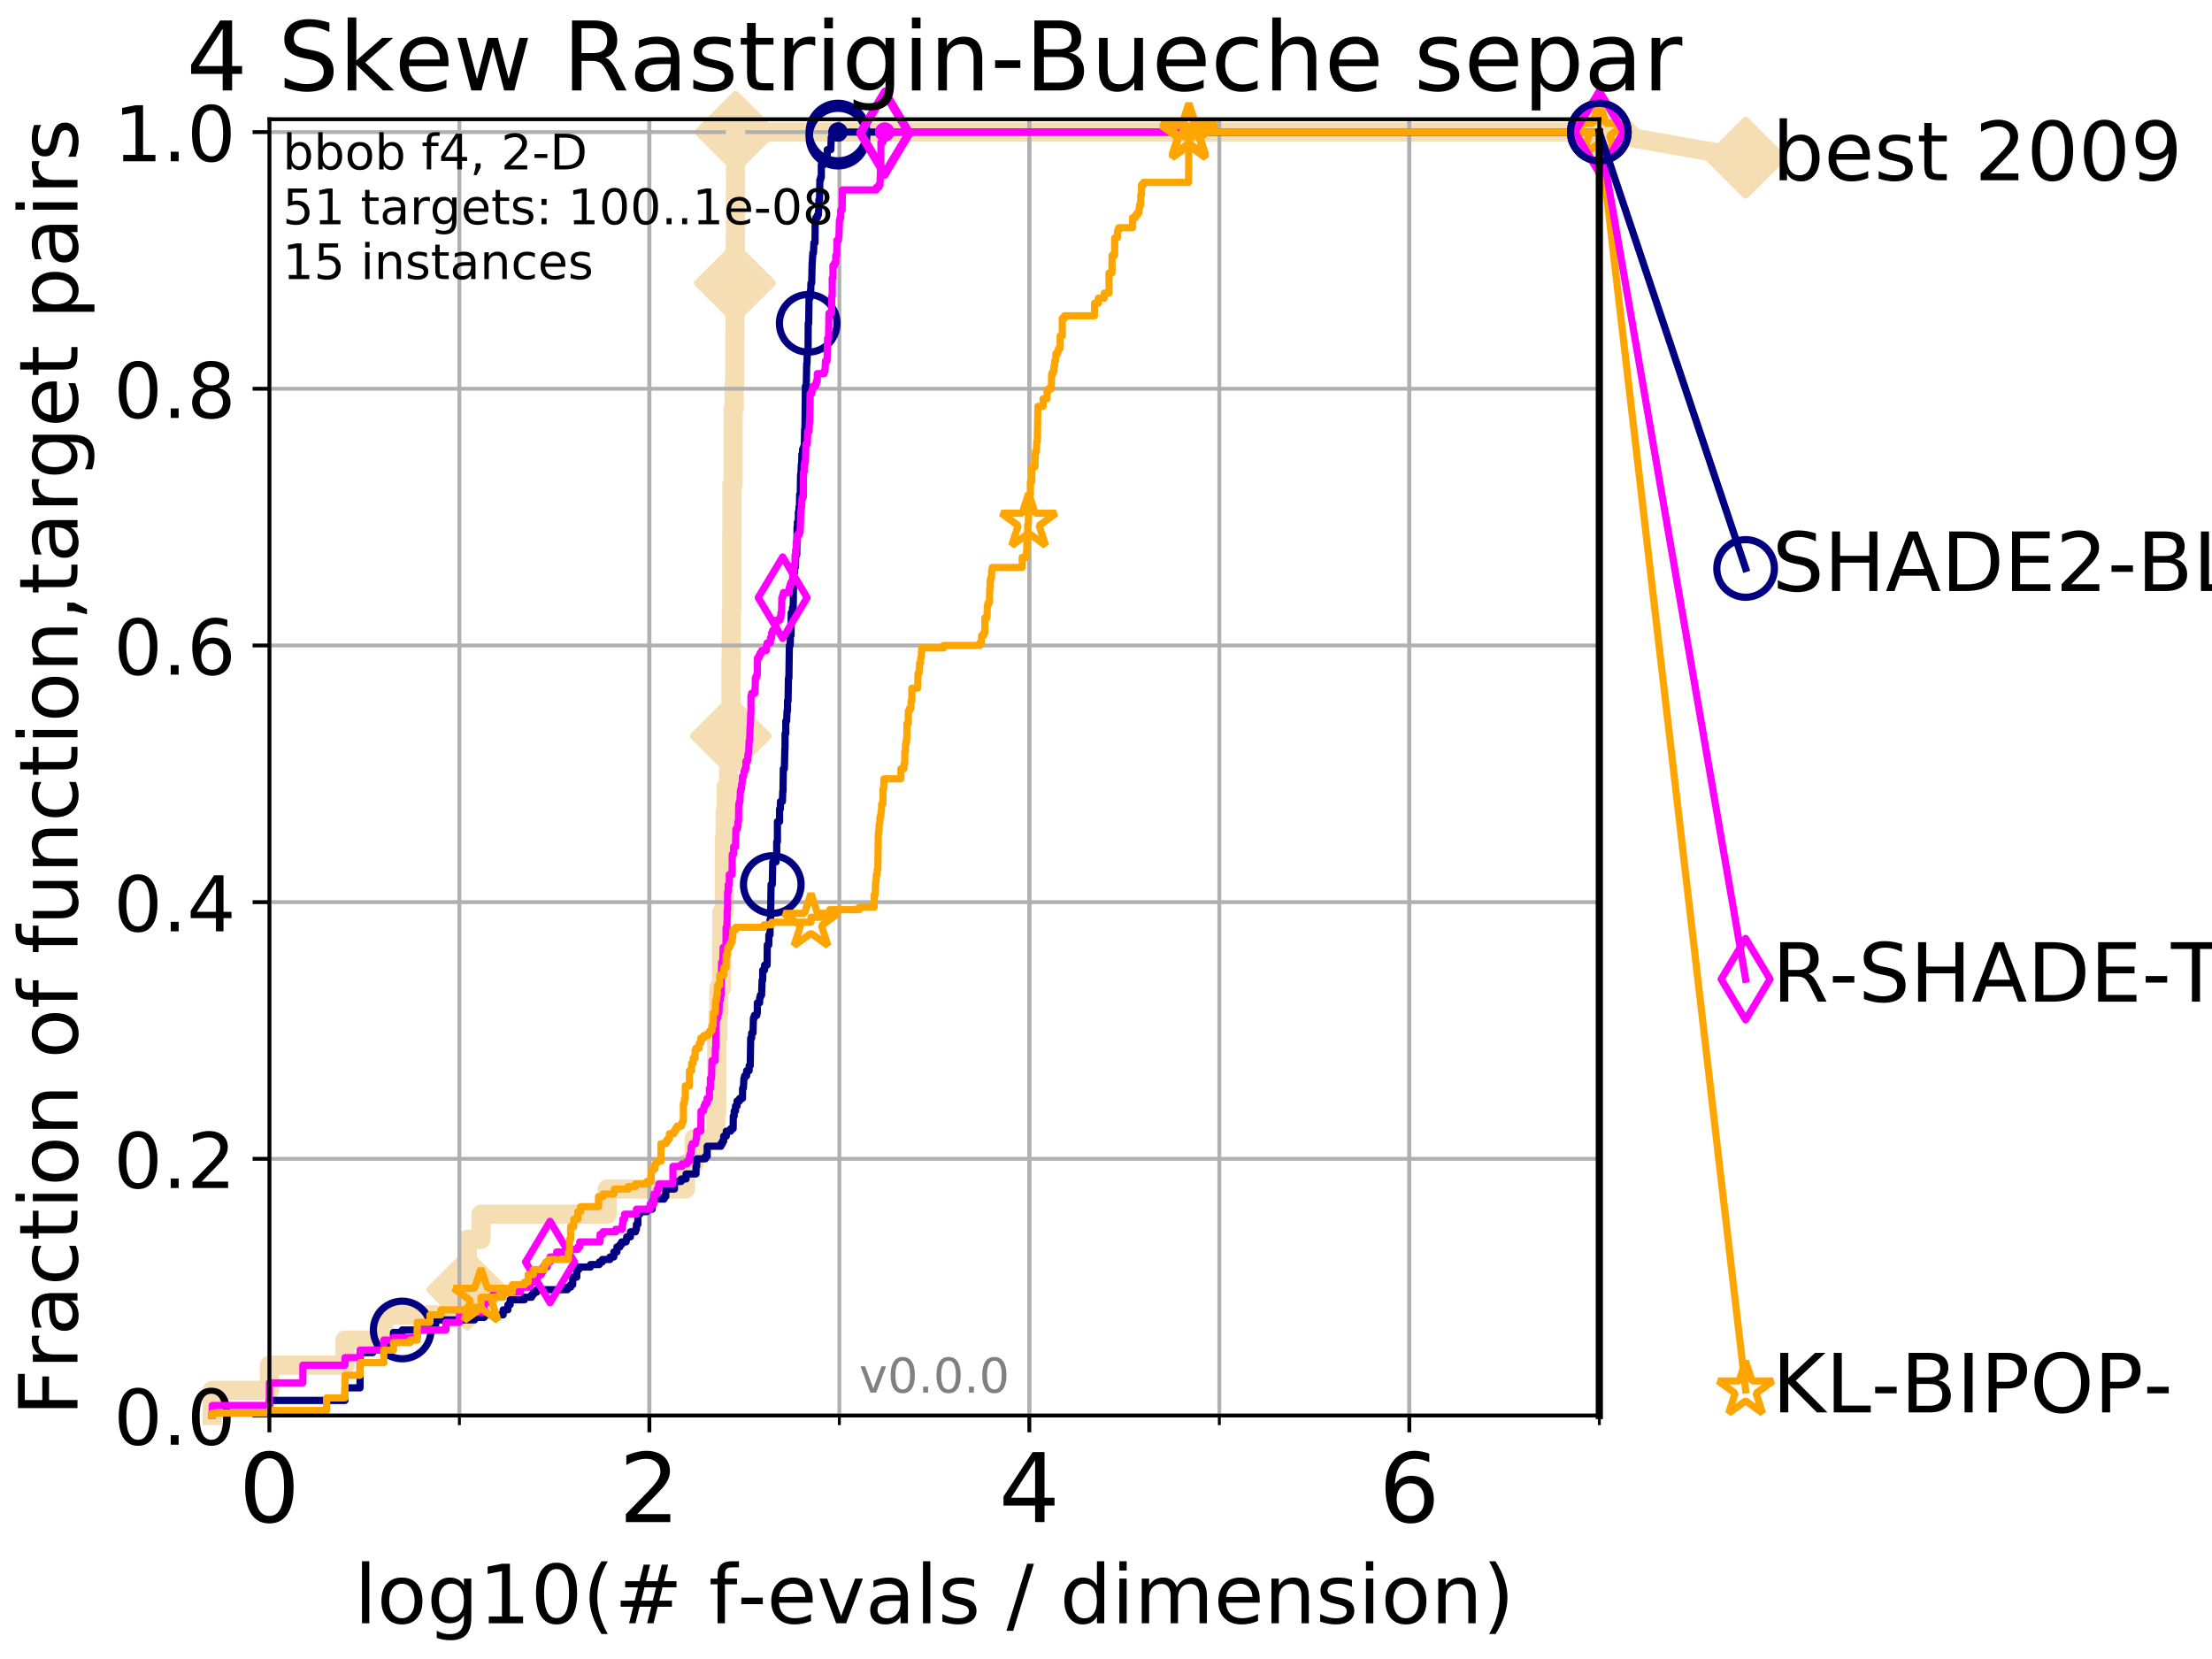 <?xml version="1.0" encoding="utf-8" standalone="no"?>
<!DOCTYPE svg PUBLIC "-//W3C//DTD SVG 1.1//EN"
  "http://www.w3.org/Graphics/SVG/1.1/DTD/svg11.dtd">
<!-- Created with matplotlib (http://matplotlib.org/) -->
<svg height="345.6pt" version="1.1" viewBox="0 0 460.8 345.6" width="460.8pt" xmlns="http://www.w3.org/2000/svg" xmlns:xlink="http://www.w3.org/1999/xlink">
 <defs>
  <style type="text/css">
*{stroke-linecap:butt;stroke-linejoin:round;}
  </style>
 </defs>
 <g id="figure_1">
  <g id="patch_1">
   <path d="M 0 345.6 
L 460.8 345.6 
L 460.8 0 
L 0 0 
z
" style="fill:#ffffff;"/>
  </g>
  <g id="axes_1">
   <g id="patch_2">
    <path d="M 56.12 294.88 
L 333.168 294.88 
L 333.168 24.84 
L 56.12 24.84 
z
" style="fill:#ffffff;"/>
   </g>
   <g id="line2d_1">
    <path d="M 44.206 294.88 
L 44.206 289.638 
L 56.12 289.638 
L 56.12 284.395 
L 71.87 284.395 
L 71.87 279.153 
L 79.949 279.153 
L 79.949 273.91 
L 95.698 273.91 
L 95.698 268.668 
L 97.337 268.668 
L 97.337 258.183 
L 100.208 258.183 
L 100.208 252.94 
L 126.496 252.94 
L 126.496 247.698 
L 142.81 247.698 
L 142.81 242.455 
L 144.598 242.455 
L 144.598 237.213 
L 149.1 237.213 
L 149.1 231.97 
L 149.292 231.97 
L 149.292 216.243 
L 149.556 216.243 
L 149.556 211 
L 149.742 211 
L 149.742 205.758 
L 150.325 205.758 
L 150.325 195.273 
L 150.36 195.273 
L 150.36 190.03 
L 150.888 190.03 
L 150.888 179.546 
L 150.923 179.546 
L 150.923 174.303 
L 151.061 174.303 
L 151.061 169.061 
L 151.299 169.061 
L 151.299 163.818 
L 151.799 163.818 
L 151.799 158.576 
L 152.253 158.576 
L 152.253 153.333 
L 152.285 153.333 
L 152.285 137.606 
L 152.317 137.606 
L 152.317 132.363 
L 152.349 132.363 
L 152.349 127.121 
L 152.444 127.121 
L 152.444 111.393 
L 152.476 111.393 
L 152.476 100.908 
L 152.727 100.908 
L 152.727 85.181 
L 152.944 85.181 
L 152.944 79.938 
L 153.066 79.938 
L 153.066 69.453 
L 153.097 69.453 
L 153.097 58.969 
L 153.158 58.969 
L 153.158 53.726 
L 153.188 53.726 
L 153.188 48.484 
L 153.218 48.484 
L 153.218 32.756 
L 153.248 32.756 
L 153.248 27.514 
L 333.168 27.514 
" style="fill:none;stroke:#f5deb3;stroke-linecap:square;stroke-width:4;"/>
   </g>
   <g id="line2d_2">
    <defs>
     <path d="M -0 7.778 
L 7.778 0 
L 0 -7.778 
L -7.778 -0 
z
" id="mb57c9653fe" style="stroke:#f5deb3;stroke-linejoin:miter;stroke-width:1.5;"/>
    </defs>
    <g>
     <use style="fill:#f5deb3;stroke:#f5deb3;stroke-linejoin:miter;stroke-width:1.5;" x="97.337" xlink:href="#mb57c9653fe" y="268.668"/>
     <use style="fill:#f5deb3;stroke:#f5deb3;stroke-linejoin:miter;stroke-width:1.5;" x="152.253" xlink:href="#mb57c9653fe" y="153.333"/>
     <use style="fill:#f5deb3;stroke:#f5deb3;stroke-linejoin:miter;stroke-width:1.5;" x="153.097" xlink:href="#mb57c9653fe" y="58.969"/>
     <use style="fill:#f5deb3;stroke:#f5deb3;stroke-linejoin:miter;stroke-width:1.5;" x="153.248" xlink:href="#mb57c9653fe" y="27.514"/>
     <use style="fill:#f5deb3;stroke:#f5deb3;stroke-linejoin:miter;stroke-width:1.5;" x="153.248" xlink:href="#mb57c9653fe" y="27.514"/>
     <use style="fill:#f5deb3;stroke:#f5deb3;stroke-linejoin:miter;stroke-width:1.5;" x="333.168" xlink:href="#mb57c9653fe" y="27.514"/>
    </g>
   </g>
   <g id="line2d_3">
    <path style="fill:none;stroke:#f5deb3;stroke-linecap:square;stroke-width:4;"/>
    <g/>
   </g>
   <g id="line2d_4">
    <path d="M 333.168 27.514 
L 363.643 32.861 
" style="fill:none;stroke:#f5deb3;stroke-linecap:square;stroke-width:4;"/>
    <g>
     <use style="fill:#f5deb3;stroke:#f5deb3;stroke-linejoin:miter;stroke-width:1.5;" x="333.168" xlink:href="#mb57c9653fe" y="27.514"/>
     <use style="fill:#f5deb3;stroke:#f5deb3;stroke-linejoin:miter;stroke-width:1.5;" x="363.643" xlink:href="#mb57c9653fe" y="32.861"/>
    </g>
   </g>
   <g id="matplotlib.axis_1">
    <g id="xtick_1">
     <g id="line2d_5">
      <path clip-path="url(#pe711cde437)" d="M 56.12 294.88 
L 56.12 24.84 
" style="fill:none;stroke:#b0b0b0;stroke-linecap:square;stroke-width:0.8;"/>
     </g>
     <g id="line2d_6">
      <defs>
       <path d="M 0 0 
L 0 3.5 
" id="m9b484ca885" style="stroke:#000000;stroke-width:0.8;"/>
      </defs>
      <g>
       <use style="stroke:#000000;stroke-width:0.8;" x="56.12" xlink:href="#m9b484ca885" y="294.88"/>
      </g>
     </g>
     <g id="text_1">
      <!-- 0 -->
      <defs>
       <path d="M 31.781 66.406 
Q 24.172 66.406 20.328 58.906 
Q 16.5 51.422 16.5 36.375 
Q 16.5 21.391 20.328 13.891 
Q 24.172 6.391 31.781 6.391 
Q 39.453 6.391 43.281 13.891 
Q 47.125 21.391 47.125 36.375 
Q 47.125 51.422 43.281 58.906 
Q 39.453 66.406 31.781 66.406 
z
M 31.781 74.219 
Q 44.047 74.219 50.516 64.516 
Q 56.984 54.828 56.984 36.375 
Q 56.984 17.969 50.516 8.266 
Q 44.047 -1.422 31.781 -1.422 
Q 19.531 -1.422 13.062 8.266 
Q 6.594 17.969 6.594 36.375 
Q 6.594 54.828 13.062 64.516 
Q 19.531 74.219 31.781 74.219 
z
" id="DejaVuSans-30"/>
      </defs>
      <g transform="translate(49.758 317.077)scale(0.2 -0.2)">
       <use xlink:href="#DejaVuSans-30"/>
      </g>
     </g>
    </g>
    <g id="xtick_2">
     <g id="line2d_7">
      <path clip-path="url(#pe711cde437)" d="M 135.277 294.88 
L 135.277 24.84 
" style="fill:none;stroke:#b0b0b0;stroke-linecap:square;stroke-width:0.8;"/>
     </g>
     <g id="line2d_8">
      <g>
       <use style="stroke:#000000;stroke-width:0.8;" x="135.277" xlink:href="#m9b484ca885" y="294.88"/>
      </g>
     </g>
     <g id="text_2">
      <!-- 2 -->
      <defs>
       <path d="M 19.188 8.297 
L 53.609 8.297 
L 53.609 0 
L 7.328 0 
L 7.328 8.297 
Q 12.938 14.109 22.625 23.891 
Q 32.328 33.688 34.812 36.531 
Q 39.547 41.844 41.422 45.531 
Q 43.312 49.219 43.312 52.781 
Q 43.312 58.594 39.234 62.25 
Q 35.156 65.922 28.609 65.922 
Q 23.969 65.922 18.812 64.312 
Q 13.672 62.703 7.812 59.422 
L 7.812 69.391 
Q 13.766 71.781 18.938 73 
Q 24.125 74.219 28.422 74.219 
Q 39.75 74.219 46.484 68.547 
Q 53.219 62.891 53.219 53.422 
Q 53.219 48.922 51.531 44.891 
Q 49.859 40.875 45.406 35.406 
Q 44.188 33.984 37.641 27.219 
Q 31.109 20.453 19.188 8.297 
z
" id="DejaVuSans-32"/>
      </defs>
      <g transform="translate(128.914 317.077)scale(0.2 -0.2)">
       <use xlink:href="#DejaVuSans-32"/>
      </g>
     </g>
    </g>
    <g id="xtick_3">
     <g id="line2d_9">
      <path clip-path="url(#pe711cde437)" d="M 214.433 294.88 
L 214.433 24.84 
" style="fill:none;stroke:#b0b0b0;stroke-linecap:square;stroke-width:0.8;"/>
     </g>
     <g id="line2d_10">
      <g>
       <use style="stroke:#000000;stroke-width:0.8;" x="214.433" xlink:href="#m9b484ca885" y="294.88"/>
      </g>
     </g>
     <g id="text_3">
      <!-- 4 -->
      <defs>
       <path d="M 37.797 64.312 
L 12.891 25.391 
L 37.797 25.391 
z
M 35.203 72.906 
L 47.609 72.906 
L 47.609 25.391 
L 58.016 25.391 
L 58.016 17.188 
L 47.609 17.188 
L 47.609 0 
L 37.797 0 
L 37.797 17.188 
L 4.891 17.188 
L 4.891 26.703 
z
" id="DejaVuSans-34"/>
      </defs>
      <g transform="translate(208.071 317.077)scale(0.2 -0.2)">
       <use xlink:href="#DejaVuSans-34"/>
      </g>
     </g>
    </g>
    <g id="xtick_4">
     <g id="line2d_11">
      <path clip-path="url(#pe711cde437)" d="M 293.59 294.88 
L 293.59 24.84 
" style="fill:none;stroke:#b0b0b0;stroke-linecap:square;stroke-width:0.8;"/>
     </g>
     <g id="line2d_12">
      <g>
       <use style="stroke:#000000;stroke-width:0.8;" x="293.59" xlink:href="#m9b484ca885" y="294.88"/>
      </g>
     </g>
     <g id="text_4">
      <!-- 6 -->
      <defs>
       <path d="M 33.016 40.375 
Q 26.375 40.375 22.484 35.828 
Q 18.609 31.297 18.609 23.391 
Q 18.609 15.531 22.484 10.953 
Q 26.375 6.391 33.016 6.391 
Q 39.656 6.391 43.531 10.953 
Q 47.406 15.531 47.406 23.391 
Q 47.406 31.297 43.531 35.828 
Q 39.656 40.375 33.016 40.375 
z
M 52.594 71.297 
L 52.594 62.312 
Q 48.875 64.062 45.094 64.984 
Q 41.312 65.922 37.594 65.922 
Q 27.828 65.922 22.672 59.328 
Q 17.531 52.734 16.797 39.406 
Q 19.672 43.656 24.016 45.922 
Q 28.375 48.188 33.594 48.188 
Q 44.578 48.188 50.953 41.516 
Q 57.328 34.859 57.328 23.391 
Q 57.328 12.156 50.688 5.359 
Q 44.047 -1.422 33.016 -1.422 
Q 20.359 -1.422 13.672 8.266 
Q 6.984 17.969 6.984 36.375 
Q 6.984 53.656 15.188 63.938 
Q 23.391 74.219 37.203 74.219 
Q 40.922 74.219 44.703 73.484 
Q 48.484 72.75 52.594 71.297 
z
" id="DejaVuSans-36"/>
      </defs>
      <g transform="translate(287.227 317.077)scale(0.2 -0.2)">
       <use xlink:href="#DejaVuSans-36"/>
      </g>
     </g>
    </g>
    <g id="xtick_5">
     <g id="line2d_13">
      <path clip-path="url(#pe711cde437)" d="M 56.12 294.88 
L 56.12 24.84 
" style="fill:none;stroke:#b0b0b0;stroke-linecap:square;stroke-width:0.8;"/>
     </g>
     <g id="line2d_14">
      <defs>
       <path d="M 0 0 
L 0 2 
" id="m51b659e5b6" style="stroke:#000000;stroke-width:0.6;"/>
      </defs>
      <g>
       <use style="stroke:#000000;stroke-width:0.6;" x="56.12" xlink:href="#m51b659e5b6" y="294.88"/>
      </g>
     </g>
    </g>
    <g id="xtick_6">
     <g id="line2d_15">
      <path clip-path="url(#pe711cde437)" d="M 95.698 294.88 
L 95.698 24.84 
" style="fill:none;stroke:#b0b0b0;stroke-linecap:square;stroke-width:0.8;"/>
     </g>
     <g id="line2d_16">
      <g>
       <use style="stroke:#000000;stroke-width:0.6;" x="95.698" xlink:href="#m51b659e5b6" y="294.88"/>
      </g>
     </g>
    </g>
    <g id="xtick_7">
     <g id="line2d_17">
      <path clip-path="url(#pe711cde437)" d="M 135.277 294.88 
L 135.277 24.84 
" style="fill:none;stroke:#b0b0b0;stroke-linecap:square;stroke-width:0.8;"/>
     </g>
     <g id="line2d_18">
      <g>
       <use style="stroke:#000000;stroke-width:0.6;" x="135.277" xlink:href="#m51b659e5b6" y="294.88"/>
      </g>
     </g>
    </g>
    <g id="xtick_8">
     <g id="line2d_19">
      <path clip-path="url(#pe711cde437)" d="M 174.855 294.88 
L 174.855 24.84 
" style="fill:none;stroke:#b0b0b0;stroke-linecap:square;stroke-width:0.8;"/>
     </g>
     <g id="line2d_20">
      <g>
       <use style="stroke:#000000;stroke-width:0.6;" x="174.855" xlink:href="#m51b659e5b6" y="294.88"/>
      </g>
     </g>
    </g>
    <g id="xtick_9">
     <g id="line2d_21">
      <path clip-path="url(#pe711cde437)" d="M 214.433 294.88 
L 214.433 24.84 
" style="fill:none;stroke:#b0b0b0;stroke-linecap:square;stroke-width:0.8;"/>
     </g>
     <g id="line2d_22">
      <g>
       <use style="stroke:#000000;stroke-width:0.6;" x="214.433" xlink:href="#m51b659e5b6" y="294.88"/>
      </g>
     </g>
    </g>
    <g id="xtick_10">
     <g id="line2d_23">
      <path clip-path="url(#pe711cde437)" d="M 254.011 294.88 
L 254.011 24.84 
" style="fill:none;stroke:#b0b0b0;stroke-linecap:square;stroke-width:0.8;"/>
     </g>
     <g id="line2d_24">
      <g>
       <use style="stroke:#000000;stroke-width:0.6;" x="254.011" xlink:href="#m51b659e5b6" y="294.88"/>
      </g>
     </g>
    </g>
    <g id="xtick_11">
     <g id="line2d_25">
      <path clip-path="url(#pe711cde437)" d="M 293.59 294.88 
L 293.59 24.84 
" style="fill:none;stroke:#b0b0b0;stroke-linecap:square;stroke-width:0.8;"/>
     </g>
     <g id="line2d_26">
      <g>
       <use style="stroke:#000000;stroke-width:0.6;" x="293.59" xlink:href="#m51b659e5b6" y="294.88"/>
      </g>
     </g>
    </g>
    <g id="xtick_12">
     <g id="line2d_27">
      <path clip-path="url(#pe711cde437)" d="M 333.168 294.88 
L 333.168 24.84 
" style="fill:none;stroke:#b0b0b0;stroke-linecap:square;stroke-width:0.8;"/>
     </g>
     <g id="line2d_28">
      <g>
       <use style="stroke:#000000;stroke-width:0.6;" x="333.168" xlink:href="#m51b659e5b6" y="294.88"/>
      </g>
     </g>
    </g>
    <g id="text_5">
     <!-- log10(# f-evals / dimension) -->
     <defs>
      <path d="M 9.422 75.984 
L 18.406 75.984 
L 18.406 0 
L 9.422 0 
z
" id="DejaVuSans-6c"/>
      <path d="M 30.609 48.391 
Q 23.391 48.391 19.188 42.75 
Q 14.984 37.109 14.984 27.297 
Q 14.984 17.484 19.156 11.844 
Q 23.344 6.203 30.609 6.203 
Q 37.797 6.203 41.984 11.859 
Q 46.188 17.531 46.188 27.297 
Q 46.188 37.016 41.984 42.703 
Q 37.797 48.391 30.609 48.391 
z
M 30.609 56 
Q 42.328 56 49.016 48.375 
Q 55.719 40.766 55.719 27.297 
Q 55.719 13.875 49.016 6.219 
Q 42.328 -1.422 30.609 -1.422 
Q 18.844 -1.422 12.172 6.219 
Q 5.516 13.875 5.516 27.297 
Q 5.516 40.766 12.172 48.375 
Q 18.844 56 30.609 56 
z
" id="DejaVuSans-6f"/>
      <path d="M 45.406 27.984 
Q 45.406 37.75 41.375 43.109 
Q 37.359 48.484 30.078 48.484 
Q 22.859 48.484 18.828 43.109 
Q 14.797 37.75 14.797 27.984 
Q 14.797 18.266 18.828 12.891 
Q 22.859 7.516 30.078 7.516 
Q 37.359 7.516 41.375 12.891 
Q 45.406 18.266 45.406 27.984 
z
M 54.391 6.781 
Q 54.391 -7.172 48.188 -13.984 
Q 42 -20.797 29.203 -20.797 
Q 24.469 -20.797 20.266 -20.094 
Q 16.062 -19.391 12.109 -17.922 
L 12.109 -9.188 
Q 16.062 -11.328 19.922 -12.344 
Q 23.781 -13.375 27.781 -13.375 
Q 36.625 -13.375 41.016 -8.766 
Q 45.406 -4.156 45.406 5.172 
L 45.406 9.625 
Q 42.625 4.781 38.281 2.391 
Q 33.938 0 27.875 0 
Q 17.828 0 11.672 7.656 
Q 5.516 15.328 5.516 27.984 
Q 5.516 40.672 11.672 48.328 
Q 17.828 56 27.875 56 
Q 33.938 56 38.281 53.609 
Q 42.625 51.219 45.406 46.391 
L 45.406 54.688 
L 54.391 54.688 
z
" id="DejaVuSans-67"/>
      <path d="M 12.406 8.297 
L 28.516 8.297 
L 28.516 63.922 
L 10.984 60.406 
L 10.984 69.391 
L 28.422 72.906 
L 38.281 72.906 
L 38.281 8.297 
L 54.391 8.297 
L 54.391 0 
L 12.406 0 
z
" id="DejaVuSans-31"/>
      <path d="M 31 75.875 
Q 24.469 64.656 21.281 53.656 
Q 18.109 42.672 18.109 31.391 
Q 18.109 20.125 21.312 9.062 
Q 24.516 -2 31 -13.188 
L 23.188 -13.188 
Q 15.875 -1.703 12.234 9.375 
Q 8.594 20.453 8.594 31.391 
Q 8.594 42.281 12.203 53.312 
Q 15.828 64.359 23.188 75.875 
z
" id="DejaVuSans-28"/>
      <path d="M 51.125 44 
L 36.922 44 
L 32.812 27.688 
L 47.125 27.688 
z
M 43.797 71.781 
L 38.719 51.516 
L 52.984 51.516 
L 58.109 71.781 
L 65.922 71.781 
L 60.891 51.516 
L 76.125 51.516 
L 76.125 44 
L 58.984 44 
L 54.984 27.688 
L 70.516 27.688 
L 70.516 20.219 
L 53.078 20.219 
L 48 0 
L 40.188 0 
L 45.219 20.219 
L 30.906 20.219 
L 25.875 0 
L 18.016 0 
L 23.094 20.219 
L 7.719 20.219 
L 7.719 27.688 
L 24.906 27.688 
L 29 44 
L 13.281 44 
L 13.281 51.516 
L 30.906 51.516 
L 35.891 71.781 
z
" id="DejaVuSans-23"/>
      <path id="DejaVuSans-20"/>
      <path d="M 37.109 75.984 
L 37.109 68.5 
L 28.516 68.5 
Q 23.688 68.5 21.797 66.547 
Q 19.922 64.594 19.922 59.516 
L 19.922 54.688 
L 34.719 54.688 
L 34.719 47.703 
L 19.922 47.703 
L 19.922 0 
L 10.891 0 
L 10.891 47.703 
L 2.297 47.703 
L 2.297 54.688 
L 10.891 54.688 
L 10.891 58.5 
Q 10.891 67.625 15.141 71.797 
Q 19.391 75.984 28.609 75.984 
z
" id="DejaVuSans-66"/>
      <path d="M 4.891 31.391 
L 31.203 31.391 
L 31.203 23.391 
L 4.891 23.391 
z
" id="DejaVuSans-2d"/>
      <path d="M 56.203 29.594 
L 56.203 25.203 
L 14.891 25.203 
Q 15.484 15.922 20.484 11.062 
Q 25.484 6.203 34.422 6.203 
Q 39.594 6.203 44.453 7.469 
Q 49.312 8.734 54.109 11.281 
L 54.109 2.781 
Q 49.266 0.734 44.188 -0.344 
Q 39.109 -1.422 33.891 -1.422 
Q 20.797 -1.422 13.156 6.188 
Q 5.516 13.812 5.516 26.812 
Q 5.516 40.234 12.766 48.109 
Q 20.016 56 32.328 56 
Q 43.359 56 49.781 48.891 
Q 56.203 41.797 56.203 29.594 
z
M 47.219 32.234 
Q 47.125 39.594 43.094 43.984 
Q 39.062 48.391 32.422 48.391 
Q 24.906 48.391 20.391 44.141 
Q 15.875 39.891 15.188 32.172 
z
" id="DejaVuSans-65"/>
      <path d="M 2.984 54.688 
L 12.5 54.688 
L 29.594 8.797 
L 46.688 54.688 
L 56.203 54.688 
L 35.688 0 
L 23.484 0 
z
" id="DejaVuSans-76"/>
      <path d="M 34.281 27.484 
Q 23.391 27.484 19.188 25 
Q 14.984 22.516 14.984 16.5 
Q 14.984 11.719 18.141 8.906 
Q 21.297 6.109 26.703 6.109 
Q 34.188 6.109 38.703 11.406 
Q 43.219 16.703 43.219 25.484 
L 43.219 27.484 
z
M 52.203 31.203 
L 52.203 0 
L 43.219 0 
L 43.219 8.297 
Q 40.141 3.328 35.547 0.953 
Q 30.953 -1.422 24.312 -1.422 
Q 15.922 -1.422 10.953 3.297 
Q 6 8.016 6 15.922 
Q 6 25.141 12.172 29.828 
Q 18.359 34.516 30.609 34.516 
L 43.219 34.516 
L 43.219 35.406 
Q 43.219 41.609 39.141 45 
Q 35.062 48.391 27.688 48.391 
Q 23 48.391 18.547 47.266 
Q 14.109 46.141 10.016 43.891 
L 10.016 52.203 
Q 14.938 54.109 19.578 55.047 
Q 24.219 56 28.609 56 
Q 40.484 56 46.344 49.844 
Q 52.203 43.703 52.203 31.203 
z
" id="DejaVuSans-61"/>
      <path d="M 44.281 53.078 
L 44.281 44.578 
Q 40.484 46.531 36.375 47.5 
Q 32.281 48.484 27.875 48.484 
Q 21.188 48.484 17.844 46.438 
Q 14.5 44.391 14.5 40.281 
Q 14.5 37.156 16.891 35.375 
Q 19.281 33.594 26.516 31.984 
L 29.594 31.297 
Q 39.156 29.25 43.188 25.516 
Q 47.219 21.781 47.219 15.094 
Q 47.219 7.469 41.188 3.016 
Q 35.156 -1.422 24.609 -1.422 
Q 20.219 -1.422 15.453 -0.562 
Q 10.688 0.297 5.422 2 
L 5.422 11.281 
Q 10.406 8.688 15.234 7.391 
Q 20.062 6.109 24.812 6.109 
Q 31.156 6.109 34.562 8.281 
Q 37.984 10.453 37.984 14.406 
Q 37.984 18.062 35.516 20.016 
Q 33.062 21.969 24.703 23.781 
L 21.578 24.516 
Q 13.234 26.266 9.516 29.906 
Q 5.812 33.547 5.812 39.891 
Q 5.812 47.609 11.281 51.797 
Q 16.75 56 26.812 56 
Q 31.781 56 36.172 55.266 
Q 40.578 54.547 44.281 53.078 
z
" id="DejaVuSans-73"/>
      <path d="M 25.391 72.906 
L 33.688 72.906 
L 8.297 -9.281 
L 0 -9.281 
z
" id="DejaVuSans-2f"/>
      <path d="M 45.406 46.391 
L 45.406 75.984 
L 54.391 75.984 
L 54.391 0 
L 45.406 0 
L 45.406 8.203 
Q 42.578 3.328 38.25 0.953 
Q 33.938 -1.422 27.875 -1.422 
Q 17.969 -1.422 11.734 6.484 
Q 5.516 14.406 5.516 27.297 
Q 5.516 40.188 11.734 48.094 
Q 17.969 56 27.875 56 
Q 33.938 56 38.25 53.625 
Q 42.578 51.266 45.406 46.391 
z
M 14.797 27.297 
Q 14.797 17.391 18.875 11.75 
Q 22.953 6.109 30.078 6.109 
Q 37.203 6.109 41.297 11.75 
Q 45.406 17.391 45.406 27.297 
Q 45.406 37.203 41.297 42.844 
Q 37.203 48.484 30.078 48.484 
Q 22.953 48.484 18.875 42.844 
Q 14.797 37.203 14.797 27.297 
z
" id="DejaVuSans-64"/>
      <path d="M 9.422 54.688 
L 18.406 54.688 
L 18.406 0 
L 9.422 0 
z
M 9.422 75.984 
L 18.406 75.984 
L 18.406 64.594 
L 9.422 64.594 
z
" id="DejaVuSans-69"/>
      <path d="M 52 44.188 
Q 55.375 50.25 60.062 53.125 
Q 64.75 56 71.094 56 
Q 79.641 56 84.281 50.016 
Q 88.922 44.047 88.922 33.016 
L 88.922 0 
L 79.891 0 
L 79.891 32.719 
Q 79.891 40.578 77.094 44.375 
Q 74.312 48.188 68.609 48.188 
Q 61.625 48.188 57.562 43.547 
Q 53.516 38.922 53.516 30.906 
L 53.516 0 
L 44.484 0 
L 44.484 32.719 
Q 44.484 40.625 41.703 44.406 
Q 38.922 48.188 33.109 48.188 
Q 26.219 48.188 22.156 43.531 
Q 18.109 38.875 18.109 30.906 
L 18.109 0 
L 9.078 0 
L 9.078 54.688 
L 18.109 54.688 
L 18.109 46.188 
Q 21.188 51.219 25.484 53.609 
Q 29.781 56 35.688 56 
Q 41.656 56 45.828 52.969 
Q 50 49.953 52 44.188 
z
" id="DejaVuSans-6d"/>
      <path d="M 54.891 33.016 
L 54.891 0 
L 45.906 0 
L 45.906 32.719 
Q 45.906 40.484 42.875 44.328 
Q 39.844 48.188 33.797 48.188 
Q 26.516 48.188 22.312 43.547 
Q 18.109 38.922 18.109 30.906 
L 18.109 0 
L 9.078 0 
L 9.078 54.688 
L 18.109 54.688 
L 18.109 46.188 
Q 21.344 51.125 25.703 53.562 
Q 30.078 56 35.797 56 
Q 45.219 56 50.047 50.172 
Q 54.891 44.344 54.891 33.016 
z
" id="DejaVuSans-6e"/>
      <path d="M 8.016 75.875 
L 15.828 75.875 
Q 23.141 64.359 26.781 53.312 
Q 30.422 42.281 30.422 31.391 
Q 30.422 20.453 26.781 9.375 
Q 23.141 -1.703 15.828 -13.188 
L 8.016 -13.188 
Q 14.5 -2 17.703 9.062 
Q 20.906 20.125 20.906 31.391 
Q 20.906 42.672 17.703 53.656 
Q 14.5 64.656 8.016 75.875 
z
" id="DejaVuSans-29"/>
     </defs>
     <g transform="translate(73.803 338.154)scale(0.17 -0.17)">
      <use xlink:href="#DejaVuSans-6c"/>
      <use x="27.783" xlink:href="#DejaVuSans-6f"/>
      <use x="88.965" xlink:href="#DejaVuSans-67"/>
      <use x="152.441" xlink:href="#DejaVuSans-31"/>
      <use x="216.064" xlink:href="#DejaVuSans-30"/>
      <use x="279.688" xlink:href="#DejaVuSans-28"/>
      <use x="318.701" xlink:href="#DejaVuSans-23"/>
      <use x="402.49" xlink:href="#DejaVuSans-20"/>
      <use x="434.277" xlink:href="#DejaVuSans-66"/>
      <use x="469.404" xlink:href="#DejaVuSans-2d"/>
      <use x="505.488" xlink:href="#DejaVuSans-65"/>
      <use x="567.012" xlink:href="#DejaVuSans-76"/>
      <use x="626.191" xlink:href="#DejaVuSans-61"/>
      <use x="687.471" xlink:href="#DejaVuSans-6c"/>
      <use x="715.254" xlink:href="#DejaVuSans-73"/>
      <use x="767.354" xlink:href="#DejaVuSans-20"/>
      <use x="799.141" xlink:href="#DejaVuSans-2f"/>
      <use x="832.832" xlink:href="#DejaVuSans-20"/>
      <use x="864.619" xlink:href="#DejaVuSans-64"/>
      <use x="928.096" xlink:href="#DejaVuSans-69"/>
      <use x="955.879" xlink:href="#DejaVuSans-6d"/>
      <use x="1053.291" xlink:href="#DejaVuSans-65"/>
      <use x="1114.814" xlink:href="#DejaVuSans-6e"/>
      <use x="1178.193" xlink:href="#DejaVuSans-73"/>
      <use x="1230.293" xlink:href="#DejaVuSans-69"/>
      <use x="1258.076" xlink:href="#DejaVuSans-6f"/>
      <use x="1319.258" xlink:href="#DejaVuSans-6e"/>
      <use x="1382.637" xlink:href="#DejaVuSans-29"/>
     </g>
    </g>
   </g>
   <g id="matplotlib.axis_2">
    <g id="ytick_1">
     <g id="line2d_29">
      <path clip-path="url(#pe711cde437)" d="M 56.12 294.88 
L 333.168 294.88 
" style="fill:none;stroke:#b0b0b0;stroke-linecap:square;stroke-width:0.8;"/>
     </g>
     <g id="line2d_30">
      <defs>
       <path d="M 0 0 
L -3.5 0 
" id="maa5d24cecf" style="stroke:#000000;stroke-width:0.8;"/>
      </defs>
      <g>
       <use style="stroke:#000000;stroke-width:0.8;" x="56.12" xlink:href="#maa5d24cecf" y="294.88"/>
      </g>
     </g>
     <g id="text_6">
      <!-- 0.0 -->
      <defs>
       <path d="M 10.688 12.406 
L 21 12.406 
L 21 0 
L 10.688 0 
z
" id="DejaVuSans-2e"/>
      </defs>
      <g transform="translate(23.675 300.959)scale(0.16 -0.16)">
       <use xlink:href="#DejaVuSans-30"/>
       <use x="63.623" xlink:href="#DejaVuSans-2e"/>
       <use x="95.41" xlink:href="#DejaVuSans-30"/>
      </g>
     </g>
    </g>
    <g id="ytick_2">
     <g id="line2d_31">
      <path clip-path="url(#pe711cde437)" d="M 56.12 241.407 
L 333.168 241.407 
" style="fill:none;stroke:#b0b0b0;stroke-linecap:square;stroke-width:0.8;"/>
     </g>
     <g id="line2d_32">
      <g>
       <use style="stroke:#000000;stroke-width:0.8;" x="56.12" xlink:href="#maa5d24cecf" y="241.407"/>
      </g>
     </g>
     <g id="text_7">
      <!-- 0.2 -->
      <g transform="translate(23.675 247.485)scale(0.16 -0.16)">
       <use xlink:href="#DejaVuSans-30"/>
       <use x="63.623" xlink:href="#DejaVuSans-2e"/>
       <use x="95.41" xlink:href="#DejaVuSans-32"/>
      </g>
     </g>
    </g>
    <g id="ytick_3">
     <g id="line2d_33">
      <path clip-path="url(#pe711cde437)" d="M 56.12 187.933 
L 333.168 187.933 
" style="fill:none;stroke:#b0b0b0;stroke-linecap:square;stroke-width:0.8;"/>
     </g>
     <g id="line2d_34">
      <g>
       <use style="stroke:#000000;stroke-width:0.8;" x="56.12" xlink:href="#maa5d24cecf" y="187.933"/>
      </g>
     </g>
     <g id="text_8">
      <!-- 0.4 -->
      <g transform="translate(23.675 194.012)scale(0.16 -0.16)">
       <use xlink:href="#DejaVuSans-30"/>
       <use x="63.623" xlink:href="#DejaVuSans-2e"/>
       <use x="95.41" xlink:href="#DejaVuSans-34"/>
      </g>
     </g>
    </g>
    <g id="ytick_4">
     <g id="line2d_35">
      <path clip-path="url(#pe711cde437)" d="M 56.12 134.46 
L 333.168 134.46 
" style="fill:none;stroke:#b0b0b0;stroke-linecap:square;stroke-width:0.8;"/>
     </g>
     <g id="line2d_36">
      <g>
       <use style="stroke:#000000;stroke-width:0.8;" x="56.12" xlink:href="#maa5d24cecf" y="134.46"/>
      </g>
     </g>
     <g id="text_9">
      <!-- 0.6 -->
      <g transform="translate(23.675 140.539)scale(0.16 -0.16)">
       <use xlink:href="#DejaVuSans-30"/>
       <use x="63.623" xlink:href="#DejaVuSans-2e"/>
       <use x="95.41" xlink:href="#DejaVuSans-36"/>
      </g>
     </g>
    </g>
    <g id="ytick_5">
     <g id="line2d_37">
      <path clip-path="url(#pe711cde437)" d="M 56.12 80.987 
L 333.168 80.987 
" style="fill:none;stroke:#b0b0b0;stroke-linecap:square;stroke-width:0.8;"/>
     </g>
     <g id="line2d_38">
      <g>
       <use style="stroke:#000000;stroke-width:0.8;" x="56.12" xlink:href="#maa5d24cecf" y="80.987"/>
      </g>
     </g>
     <g id="text_10">
      <!-- 0.8 -->
      <defs>
       <path d="M 31.781 34.625 
Q 24.75 34.625 20.719 30.859 
Q 16.703 27.094 16.703 20.516 
Q 16.703 13.922 20.719 10.156 
Q 24.75 6.391 31.781 6.391 
Q 38.812 6.391 42.859 10.172 
Q 46.922 13.969 46.922 20.516 
Q 46.922 27.094 42.891 30.859 
Q 38.875 34.625 31.781 34.625 
z
M 21.922 38.812 
Q 15.578 40.375 12.031 44.719 
Q 8.5 49.078 8.5 55.328 
Q 8.5 64.062 14.719 69.141 
Q 20.953 74.219 31.781 74.219 
Q 42.672 74.219 48.875 69.141 
Q 55.078 64.062 55.078 55.328 
Q 55.078 49.078 51.531 44.719 
Q 48 40.375 41.703 38.812 
Q 48.828 37.156 52.797 32.312 
Q 56.781 27.484 56.781 20.516 
Q 56.781 9.906 50.312 4.234 
Q 43.844 -1.422 31.781 -1.422 
Q 19.734 -1.422 13.25 4.234 
Q 6.781 9.906 6.781 20.516 
Q 6.781 27.484 10.781 32.312 
Q 14.797 37.156 21.922 38.812 
z
M 18.312 54.391 
Q 18.312 48.734 21.844 45.562 
Q 25.391 42.391 31.781 42.391 
Q 38.141 42.391 41.719 45.562 
Q 45.312 48.734 45.312 54.391 
Q 45.312 60.062 41.719 63.234 
Q 38.141 66.406 31.781 66.406 
Q 25.391 66.406 21.844 63.234 
Q 18.312 60.062 18.312 54.391 
z
" id="DejaVuSans-38"/>
      </defs>
      <g transform="translate(23.675 87.066)scale(0.16 -0.16)">
       <use xlink:href="#DejaVuSans-30"/>
       <use x="63.623" xlink:href="#DejaVuSans-2e"/>
       <use x="95.41" xlink:href="#DejaVuSans-38"/>
      </g>
     </g>
    </g>
    <g id="ytick_6">
     <g id="line2d_39">
      <path clip-path="url(#pe711cde437)" d="M 56.12 27.514 
L 333.168 27.514 
" style="fill:none;stroke:#b0b0b0;stroke-linecap:square;stroke-width:0.8;"/>
     </g>
     <g id="line2d_40">
      <g>
       <use style="stroke:#000000;stroke-width:0.8;" x="56.12" xlink:href="#maa5d24cecf" y="27.514"/>
      </g>
     </g>
     <g id="text_11">
      <!-- 1.0 -->
      <g transform="translate(23.675 33.592)scale(0.16 -0.16)">
       <use xlink:href="#DejaVuSans-31"/>
       <use x="63.623" xlink:href="#DejaVuSans-2e"/>
       <use x="95.41" xlink:href="#DejaVuSans-30"/>
      </g>
     </g>
    </g>
    <g id="text_12">
     <!-- Fraction of function,target pairs -->
     <defs>
      <path d="M 9.812 72.906 
L 51.703 72.906 
L 51.703 64.594 
L 19.672 64.594 
L 19.672 43.109 
L 48.578 43.109 
L 48.578 34.812 
L 19.672 34.812 
L 19.672 0 
L 9.812 0 
z
" id="DejaVuSans-46"/>
      <path d="M 41.109 46.297 
Q 39.594 47.172 37.812 47.578 
Q 36.031 48 33.891 48 
Q 26.266 48 22.188 43.047 
Q 18.109 38.094 18.109 28.812 
L 18.109 0 
L 9.078 0 
L 9.078 54.688 
L 18.109 54.688 
L 18.109 46.188 
Q 20.953 51.172 25.484 53.578 
Q 30.031 56 36.531 56 
Q 37.453 56 38.578 55.875 
Q 39.703 55.766 41.062 55.516 
z
" id="DejaVuSans-72"/>
      <path d="M 48.781 52.594 
L 48.781 44.188 
Q 44.969 46.297 41.141 47.344 
Q 37.312 48.391 33.406 48.391 
Q 24.656 48.391 19.812 42.844 
Q 14.984 37.312 14.984 27.297 
Q 14.984 17.281 19.812 11.734 
Q 24.656 6.203 33.406 6.203 
Q 37.312 6.203 41.141 7.25 
Q 44.969 8.297 48.781 10.406 
L 48.781 2.094 
Q 45.016 0.344 40.984 -0.531 
Q 36.969 -1.422 32.422 -1.422 
Q 20.062 -1.422 12.781 6.344 
Q 5.516 14.109 5.516 27.297 
Q 5.516 40.672 12.859 48.328 
Q 20.219 56 33.016 56 
Q 37.156 56 41.109 55.141 
Q 45.062 54.297 48.781 52.594 
z
" id="DejaVuSans-63"/>
      <path d="M 18.312 70.219 
L 18.312 54.688 
L 36.812 54.688 
L 36.812 47.703 
L 18.312 47.703 
L 18.312 18.016 
Q 18.312 11.328 20.141 9.422 
Q 21.969 7.516 27.594 7.516 
L 36.812 7.516 
L 36.812 0 
L 27.594 0 
Q 17.188 0 13.234 3.875 
Q 9.281 7.766 9.281 18.016 
L 9.281 47.703 
L 2.688 47.703 
L 2.688 54.688 
L 9.281 54.688 
L 9.281 70.219 
z
" id="DejaVuSans-74"/>
      <path d="M 8.5 21.578 
L 8.5 54.688 
L 17.484 54.688 
L 17.484 21.922 
Q 17.484 14.156 20.5 10.266 
Q 23.531 6.391 29.594 6.391 
Q 36.859 6.391 41.078 11.031 
Q 45.312 15.672 45.312 23.688 
L 45.312 54.688 
L 54.297 54.688 
L 54.297 0 
L 45.312 0 
L 45.312 8.406 
Q 42.047 3.422 37.719 1 
Q 33.406 -1.422 27.688 -1.422 
Q 18.266 -1.422 13.375 4.438 
Q 8.5 10.297 8.5 21.578 
z
M 31.109 56 
z
" id="DejaVuSans-75"/>
      <path d="M 11.719 12.406 
L 22.016 12.406 
L 22.016 4 
L 14.016 -11.625 
L 7.719 -11.625 
L 11.719 4 
z
" id="DejaVuSans-2c"/>
      <path d="M 18.109 8.203 
L 18.109 -20.797 
L 9.078 -20.797 
L 9.078 54.688 
L 18.109 54.688 
L 18.109 46.391 
Q 20.953 51.266 25.266 53.625 
Q 29.594 56 35.594 56 
Q 45.562 56 51.781 48.094 
Q 58.016 40.188 58.016 27.297 
Q 58.016 14.406 51.781 6.484 
Q 45.562 -1.422 35.594 -1.422 
Q 29.594 -1.422 25.266 0.953 
Q 20.953 3.328 18.109 8.203 
z
M 48.688 27.297 
Q 48.688 37.203 44.609 42.844 
Q 40.531 48.484 33.406 48.484 
Q 26.266 48.484 22.188 42.844 
Q 18.109 37.203 18.109 27.297 
Q 18.109 17.391 22.188 11.75 
Q 26.266 6.109 33.406 6.109 
Q 40.531 6.109 44.609 11.75 
Q 48.688 17.391 48.688 27.297 
z
" id="DejaVuSans-70"/>
     </defs>
     <g transform="translate(16.14 294.999)rotate(-90)scale(0.17 -0.17)">
      <use xlink:href="#DejaVuSans-46"/>
      <use x="57.41" xlink:href="#DejaVuSans-72"/>
      <use x="98.523" xlink:href="#DejaVuSans-61"/>
      <use x="159.803" xlink:href="#DejaVuSans-63"/>
      <use x="214.783" xlink:href="#DejaVuSans-74"/>
      <use x="253.992" xlink:href="#DejaVuSans-69"/>
      <use x="281.775" xlink:href="#DejaVuSans-6f"/>
      <use x="342.957" xlink:href="#DejaVuSans-6e"/>
      <use x="406.336" xlink:href="#DejaVuSans-20"/>
      <use x="438.123" xlink:href="#DejaVuSans-6f"/>
      <use x="499.305" xlink:href="#DejaVuSans-66"/>
      <use x="534.51" xlink:href="#DejaVuSans-20"/>
      <use x="566.297" xlink:href="#DejaVuSans-66"/>
      <use x="601.502" xlink:href="#DejaVuSans-75"/>
      <use x="664.881" xlink:href="#DejaVuSans-6e"/>
      <use x="728.26" xlink:href="#DejaVuSans-63"/>
      <use x="783.24" xlink:href="#DejaVuSans-74"/>
      <use x="822.449" xlink:href="#DejaVuSans-69"/>
      <use x="850.232" xlink:href="#DejaVuSans-6f"/>
      <use x="911.414" xlink:href="#DejaVuSans-6e"/>
      <use x="974.793" xlink:href="#DejaVuSans-2c"/>
      <use x="1006.58" xlink:href="#DejaVuSans-74"/>
      <use x="1045.789" xlink:href="#DejaVuSans-61"/>
      <use x="1107.068" xlink:href="#DejaVuSans-72"/>
      <use x="1148.166" xlink:href="#DejaVuSans-67"/>
      <use x="1211.643" xlink:href="#DejaVuSans-65"/>
      <use x="1273.166" xlink:href="#DejaVuSans-74"/>
      <use x="1312.375" xlink:href="#DejaVuSans-20"/>
      <use x="1344.162" xlink:href="#DejaVuSans-70"/>
      <use x="1407.639" xlink:href="#DejaVuSans-61"/>
      <use x="1468.918" xlink:href="#DejaVuSans-69"/>
      <use x="1496.701" xlink:href="#DejaVuSans-72"/>
      <use x="1537.814" xlink:href="#DejaVuSans-73"/>
     </g>
    </g>
   </g>
   <g id="line2d_41">
    <defs>
     <path d="M 0 1.5 
C 0.398 1.5 0.779 1.342 1.061 1.061 
C 1.342 0.779 1.5 0.398 1.5 0 
C 1.5 -0.398 1.342 -0.779 1.061 -1.061 
C 0.779 -1.342 0.398 -1.5 0 -1.5 
C -0.398 -1.5 -0.779 -1.342 -1.061 -1.061 
C -1.342 -0.779 -1.5 -0.398 -1.5 0 
C -1.5 0.398 -1.342 0.779 -1.061 1.061 
C -0.779 1.342 -0.398 1.5 0 1.5 
z
" id="m97f44f070c" style="stroke:#f5deb3;"/>
    </defs>
    <g>
     <use style="fill:#f5deb3;stroke:#f5deb3;" x="153.248" xlink:href="#m97f44f070c" y="27.514"/>
     <use style="fill:#f5deb3;stroke:#f5deb3;" x="153.248" xlink:href="#m97f44f070c" y="27.514"/>
    </g>
   </g>
   <g id="line2d_42">
    <defs>
     <path d="M 0 1.5 
C 0.398 1.5 0.779 1.342 1.061 1.061 
C 1.342 0.779 1.5 0.398 1.5 0 
C 1.5 -0.398 1.342 -0.779 1.061 -1.061 
C 0.779 -1.342 0.398 -1.5 0 -1.5 
C -0.398 -1.5 -0.779 -1.342 -1.061 -1.061 
C -1.342 -0.779 -1.5 -0.398 -1.5 0 
C -1.5 0.398 -1.342 0.779 -1.061 1.061 
C -0.779 1.342 -0.398 1.5 0 1.5 
z
" id="m9dc2d01435" style="stroke:#000080;"/>
    </defs>
    <g>
     <use style="fill:#000080;stroke:#000080;" x="174.56" xlink:href="#m9dc2d01435" y="27.514"/>
     <use style="fill:#000080;stroke:#000080;" x="174.56" xlink:href="#m9dc2d01435" y="27.514"/>
    </g>
   </g>
   <g id="line2d_43">
    <path d="M 44.206 294.88 
L 44.206 294.356 
L 56.12 294.356 
L 56.12 291.735 
L 71.87 291.735 
L 71.87 289.113 
L 75.004 289.113 
L 75.004 281.774 
L 77.653 281.774 
L 77.653 281.25 
L 79.949 281.25 
L 79.949 280.201 
L 81.973 280.201 
L 81.973 277.58 
L 83.784 277.58 
L 83.784 277.056 
L 88.294 277.056 
L 88.294 276.531 
L 89.568 276.531 
L 89.568 276.007 
L 90.753 276.007 
L 90.753 274.959 
L 98.832 274.959 
L 98.832 274.434 
L 100.857 274.434 
L 100.857 273.91 
L 104.819 273.91 
L 104.819 272.862 
L 105.802 272.862 
L 105.802 271.813 
L 106.272 271.813 
L 106.272 270.765 
L 109.251 270.765 
L 109.251 270.24 
L 110.746 270.24 
L 110.746 269.716 
L 111.101 269.716 
L 111.101 269.192 
L 111.788 269.192 
L 111.788 268.668 
L 118.187 268.668 
L 118.187 268.143 
L 118.87 268.143 
L 118.87 267.619 
L 119.311 267.619 
L 119.311 266.046 
L 120.16 266.046 
L 120.16 264.474 
L 120.569 264.474 
L 120.569 263.949 
L 123.015 263.949 
L 123.015 263.425 
L 124.844 263.425 
L 124.844 262.901 
L 125.463 262.901 
L 125.463 262.377 
L 127.06 262.377 
L 127.06 261.852 
L 127.872 261.852 
L 127.872 260.804 
L 128.521 260.804 
L 128.521 259.755 
L 129.146 259.755 
L 129.146 259.231 
L 129.51 259.231 
L 129.51 258.707 
L 130.446 258.707 
L 130.446 258.183 
L 130.559 258.183 
L 130.559 257.658 
L 131.333 257.658 
L 131.333 256.61 
L 132.382 256.61 
L 132.382 256.086 
L 132.584 256.086 
L 132.584 255.037 
L 132.883 255.037 
L 132.883 252.94 
L 133.274 252.94 
L 133.274 252.416 
L 134.753 252.416 
L 134.753 251.892 
L 135.868 251.892 
L 135.951 250.319 
L 136.115 250.319 
L 136.115 249.795 
L 138.339 249.795 
L 138.339 249.27 
L 138.695 249.27 
L 138.695 247.698 
L 140.499 247.698 
L 140.499 246.125 
L 141.899 246.125 
L 141.899 245.601 
L 142.92 245.601 
L 142.92 244.552 
L 144.994 244.552 
L 144.994 242.979 
L 145.139 242.979 
L 145.139 241.407 
L 146.931 241.407 
L 146.931 240.882 
L 147.319 240.882 
L 147.319 238.785 
L 150.181 238.785 
L 150.181 238.261 
L 150.503 238.261 
L 150.503 237.737 
L 150.749 237.737 
L 150.749 236.689 
L 151.299 236.689 
L 151.299 235.64 
L 152.221 235.64 
L 152.221 235.116 
L 152.727 235.116 
L 152.758 232.495 
L 152.944 232.495 
L 152.944 231.446 
L 153.218 231.446 
L 153.218 230.398 
L 153.548 230.398 
L 153.548 229.349 
L 154.074 229.349 
L 154.074 228.825 
L 154.668 228.825 
L 154.696 226.728 
L 154.862 226.728 
L 154.972 224.631 
L 155.108 224.631 
L 155.108 224.107 
L 155.536 224.107 
L 155.536 223.058 
L 156.057 223.058 
L 156.057 222.01 
L 156.286 222.01 
L 156.387 216.243 
L 156.587 216.243 
L 156.587 215.194 
L 156.859 215.194 
L 156.957 212.049 
L 157.15 212.049 
L 157.15 211.525 
L 157.648 211.525 
L 157.648 211 
L 157.765 211 
L 157.765 208.903 
L 158.246 208.903 
L 158.246 207.855 
L 158.381 207.855 
L 158.381 207.331 
L 158.648 207.331 
L 158.758 204.185 
L 158.889 204.185 
L 158.889 202.088 
L 159.276 202.088 
L 159.276 201.04 
L 159.8 201.04 
L 159.841 196.846 
L 160.147 196.846 
L 160.167 194.749 
L 160.408 194.749 
L 160.408 191.603 
L 160.527 191.603 
L 160.626 184.264 
L 160.88 184.264 
L 160.976 179.546 
L 161.675 179.546 
L 161.675 178.497 
L 161.804 178.497 
L 161.804 175.352 
L 161.95 175.352 
L 161.95 171.158 
L 162.399 171.158 
L 162.399 168.536 
L 162.558 168.536 
L 162.593 166.964 
L 162.992 166.964 
L 163.061 164.867 
L 163.112 164.867 
L 163.18 160.148 
L 163.399 160.148 
L 163.499 155.954 
L 163.532 155.954 
L 163.549 152.809 
L 163.697 152.809 
L 163.697 150.188 
L 163.877 150.188 
L 163.958 148.091 
L 164.055 148.091 
L 164.055 145.994 
L 164.168 145.994 
L 164.248 141.275 
L 164.343 141.275 
L 164.438 134.46 
L 164.594 134.46 
L 164.672 132.363 
L 164.796 132.363 
L 164.827 127.645 
L 165.087 127.645 
L 165.087 126.596 
L 165.238 126.596 
L 165.343 119.257 
L 165.536 119.257 
L 165.536 118.209 
L 165.669 118.209 
L 165.771 115.587 
L 165.974 115.587 
L 166.046 109.821 
L 166.117 109.821 
L 166.117 108.772 
L 166.316 108.772 
L 166.316 106.675 
L 166.443 106.675 
L 166.443 105.627 
L 166.555 105.627 
L 166.583 103.005 
L 166.707 103.005 
L 166.776 98.811 
L 166.858 98.811 
L 166.927 96.714 
L 167.008 96.714 
L 167.049 94.617 
L 167.197 94.617 
L 167.197 93.569 
L 167.411 93.569 
L 167.411 93.045 
L 167.543 93.045 
L 167.621 89.375 
L 167.687 89.375 
L 167.778 80.463 
L 167.958 80.463 
L 168.048 75.744 
L 168.112 75.744 
L 168.188 73.123 
L 168.339 73.123 
L 168.364 67.356 
L 168.464 67.356 
L 168.539 62.114 
L 168.736 62.114 
L 168.81 60.541 
L 168.895 60.541 
L 168.932 58.969 
L 169.089 58.969 
L 169.184 54.775 
L 169.208 54.775 
L 169.292 53.202 
L 169.327 53.202 
L 169.327 52.678 
L 169.469 52.678 
L 169.551 50.581 
L 169.783 50.581 
L 169.818 46.387 
L 169.967 46.387 
L 169.967 45.338 
L 170.273 45.338 
L 170.273 44.814 
L 170.463 44.814 
L 170.573 43.241 
L 170.584 43.241 
L 170.584 41.668 
L 170.727 41.668 
L 170.792 37.474 
L 170.944 37.474 
L 170.944 36.95 
L 171.094 36.95 
L 171.094 34.329 
L 171.579 34.329 
L 171.579 33.28 
L 171.714 33.28 
L 171.714 32.756 
L 172.332 32.756 
L 172.332 31.183 
L 173.072 31.183 
L 173.168 28.562 
L 174.56 28.562 
L 174.56 27.514 
L 333.168 27.514 
L 333.168 27.514 
" style="fill:none;stroke:#000080;stroke-linecap:square;stroke-width:1.5;"/>
   </g>
   <g id="line2d_44">
    <defs>
     <path d="M 0 6 
C 1.591 6 3.117 5.368 4.243 4.243 
C 5.368 3.117 6 1.591 6 0 
C 6 -1.591 5.368 -3.117 4.243 -4.243 
C 3.117 -5.368 1.591 -6 0 -6 
C -1.591 -6 -3.117 -5.368 -4.243 -4.243 
C -5.368 -3.117 -6 -1.591 -6 0 
C -6 1.591 -5.368 3.117 -4.243 4.243 
C -3.117 5.368 -1.591 6 0 6 
z
" id="m98a1b39fa6" style="stroke:#000080;stroke-width:1.5;"/>
    </defs>
    <g>
     <use style="fill-opacity:0;stroke:#000080;stroke-width:1.5;" x="83.784" xlink:href="#m98a1b39fa6" y="277.056"/>
     <use style="fill-opacity:0;stroke:#000080;stroke-width:1.5;" x="160.88" xlink:href="#m98a1b39fa6" y="184.264"/>
     <use style="fill-opacity:0;stroke:#000080;stroke-width:1.5;" x="168.364" xlink:href="#m98a1b39fa6" y="67.356"/>
     <use style="fill-opacity:0;stroke:#000080;stroke-width:1.5;" x="174.56" xlink:href="#m98a1b39fa6" y="28.562"/>
     <use style="fill-opacity:0;stroke:#000080;stroke-width:1.5;" x="174.56" xlink:href="#m98a1b39fa6" y="27.514"/>
     <use style="fill-opacity:0;stroke:#000080;stroke-width:1.5;" x="333.168" xlink:href="#m98a1b39fa6" y="27.514"/>
    </g>
   </g>
   <g id="line2d_45">
    <path style="fill:none;stroke:#000080;stroke-linecap:square;stroke-width:1.5;"/>
    <g/>
   </g>
   <g id="line2d_46">
    <defs>
     <path d="M 0 1.5 
C 0.398 1.5 0.779 1.342 1.061 1.061 
C 1.342 0.779 1.5 0.398 1.5 0 
C 1.5 -0.398 1.342 -0.779 1.061 -1.061 
C 0.779 -1.342 0.398 -1.5 0 -1.5 
C -0.398 -1.5 -0.779 -1.342 -1.061 -1.061 
C -1.342 -0.779 -1.5 -0.398 -1.5 0 
C -1.5 0.398 -1.342 0.779 -1.061 1.061 
C -0.779 1.342 -0.398 1.5 0 1.5 
z
" id="mb0ea25b84a" style="stroke:#ff00ff;"/>
    </defs>
    <g>
     <use style="fill:#ff00ff;stroke:#ff00ff;" x="184.306" xlink:href="#mb0ea25b84a" y="27.514"/>
     <use style="fill:#ff00ff;stroke:#ff00ff;" x="184.306" xlink:href="#mb0ea25b84a" y="27.514"/>
    </g>
   </g>
   <g id="line2d_47">
    <path d="M 44.206 294.88 
L 44.206 292.783 
L 56.12 292.783 
L 56.12 288.065 
L 63.089 288.065 
L 63.089 284.395 
L 71.87 284.395 
L 71.87 282.822 
L 75.004 282.822 
L 75.004 281.25 
L 79.949 281.25 
L 79.949 279.153 
L 81.973 279.153 
L 81.973 278.628 
L 86.918 278.628 
L 86.918 277.056 
L 92.905 277.056 
L 92.905 275.483 
L 95.698 275.483 
L 95.698 273.91 
L 96.537 273.91 
L 96.537 273.386 
L 100.857 273.386 
L 100.857 271.289 
L 102.085 271.289 
L 102.085 270.765 
L 102.668 270.765 
L 102.668 269.716 
L 104.819 269.716 
L 104.819 269.192 
L 108.451 269.192 
L 108.451 268.143 
L 110.385 268.143 
L 110.385 267.095 
L 111.448 267.095 
L 111.448 266.046 
L 112.122 266.046 
L 112.122 265.522 
L 112.771 265.522 
L 112.771 264.998 
L 113.086 264.998 
L 113.086 263.949 
L 113.999 263.949 
L 113.999 262.901 
L 114.582 262.901 
L 114.582 261.852 
L 115.958 261.852 
L 115.958 260.804 
L 117.953 260.804 
L 117.953 260.28 
L 120.365 260.28 
L 120.365 259.755 
L 120.77 259.755 
L 120.77 258.707 
L 125.001 258.707 
L 125.001 257.134 
L 125.615 257.134 
L 125.615 256.61 
L 128.264 256.61 
L 128.264 256.086 
L 129.63 256.086 
L 129.63 255.037 
L 129.749 255.037 
L 129.749 253.989 
L 130.101 253.989 
L 130.101 252.94 
L 132.584 252.94 
L 132.584 251.892 
L 135.448 251.892 
L 135.448 250.843 
L 136.197 250.843 
L 136.197 248.746 
L 136.915 248.746 
L 136.915 247.698 
L 137.225 247.698 
L 137.225 246.649 
L 140.178 246.649 
L 140.178 242.979 
L 142.073 242.979 
L 142.073 242.455 
L 143.139 242.455 
L 143.139 241.931 
L 143.622 241.931 
L 143.622 240.882 
L 143.78 240.882 
L 143.78 240.358 
L 143.936 240.358 
L 143.988 238.785 
L 144.194 238.785 
L 144.194 238.261 
L 144.896 238.261 
L 144.994 237.213 
L 145.091 237.213 
L 145.139 235.64 
L 145.99 235.64 
L 146.036 231.446 
L 146.534 231.446 
L 146.534 230.922 
L 146.667 230.922 
L 146.667 230.398 
L 146.887 230.398 
L 146.887 229.873 
L 147.277 229.873 
L 147.277 228.825 
L 147.782 228.825 
L 147.782 226.728 
L 147.988 226.728 
L 147.988 224.631 
L 148.233 224.631 
L 148.314 220.961 
L 148.985 220.961 
L 149.023 218.34 
L 149.1 218.34 
L 149.177 212.573 
L 149.292 212.573 
L 149.292 212.049 
L 149.481 212.049 
L 149.481 211 
L 149.779 211 
L 149.853 208.379 
L 150.072 208.379 
L 150.072 207.331 
L 150.217 207.331 
L 150.325 200.515 
L 150.538 200.515 
L 150.644 197.37 
L 151.231 197.37 
L 151.265 193.176 
L 151.434 193.176 
L 151.501 189.506 
L 151.568 189.506 
L 151.568 185.836 
L 151.701 185.836 
L 151.701 184.264 
L 151.93 184.264 
L 151.93 182.167 
L 152.508 182.167 
L 152.539 177.973 
L 152.82 177.973 
L 152.82 176.4 
L 153.218 176.4 
L 153.309 172.73 
L 153.577 172.73 
L 153.577 172.206 
L 153.725 172.206 
L 153.725 171.158 
L 153.842 171.158 
L 153.9 167.488 
L 154.016 167.488 
L 154.016 166.964 
L 154.132 166.964 
L 154.217 164.867 
L 154.303 164.867 
L 154.303 164.342 
L 154.472 164.342 
L 154.501 163.294 
L 154.585 163.294 
L 154.668 161.721 
L 154.917 161.721 
L 154.972 160.673 
L 155.189 160.673 
L 155.189 160.148 
L 155.377 160.148 
L 155.377 158.576 
L 155.72 158.576 
L 155.824 157.003 
L 155.954 157.003 
L 156.057 154.382 
L 156.159 154.382 
L 156.261 151.236 
L 156.312 151.236 
L 156.387 148.615 
L 156.438 148.615 
L 156.438 144.945 
L 156.587 144.945 
L 156.587 144.421 
L 157.222 144.421 
L 157.318 142.848 
L 157.342 142.848 
L 157.342 141.275 
L 157.531 141.275 
L 157.531 140.751 
L 157.742 140.751 
L 157.788 137.081 
L 158.11 137.081 
L 158.11 136.557 
L 158.336 136.557 
L 158.336 136.033 
L 158.692 136.033 
L 158.692 135.509 
L 159.655 135.509 
L 159.655 134.46 
L 159.8 134.46 
L 159.8 133.936 
L 160.488 133.936 
L 160.488 132.887 
L 160.743 132.887 
L 160.743 131.839 
L 160.957 131.839 
L 160.957 131.315 
L 161.432 131.315 
L 161.432 130.266 
L 161.582 130.266 
L 161.582 129.218 
L 162.417 129.218 
L 162.417 128.693 
L 162.681 128.693 
L 162.681 127.645 
L 162.803 127.645 
L 162.872 124.499 
L 163.043 124.499 
L 163.043 123.975 
L 163.197 123.975 
L 163.197 123.451 
L 164.422 123.451 
L 164.422 122.403 
L 164.563 122.403 
L 164.563 121.878 
L 164.734 121.878 
L 164.734 121.354 
L 165.072 121.354 
L 165.148 119.257 
L 165.358 119.257 
L 165.358 117.684 
L 165.595 117.684 
L 165.625 115.587 
L 165.742 115.587 
L 165.742 114.539 
L 165.858 114.539 
L 165.873 112.966 
L 166.003 112.966 
L 166.103 111.393 
L 166.485 111.393 
L 166.485 110.869 
L 166.693 110.869 
L 166.804 106.675 
L 166.831 106.675 
L 166.927 105.627 
L 167.008 105.627 
L 167.022 104.054 
L 167.13 104.054 
L 167.13 103.53 
L 167.357 103.53 
L 167.384 98.287 
L 167.529 98.287 
L 167.529 96.714 
L 167.674 96.714 
L 167.674 96.19 
L 167.804 96.19 
L 167.881 92.52 
L 168.175 92.52 
L 168.251 89.899 
L 168.539 89.899 
L 168.613 87.802 
L 168.675 87.802 
L 168.761 82.035 
L 169.064 82.035 
L 169.064 81.511 
L 169.232 81.511 
L 169.339 80.463 
L 169.91 80.463 
L 169.91 79.938 
L 170.058 79.938 
L 170.058 79.414 
L 170.25 79.414 
L 170.25 77.841 
L 171.662 77.841 
L 171.662 77.317 
L 171.858 77.317 
L 171.96 75.22 
L 172.282 75.22 
L 172.392 70.502 
L 172.599 70.502 
L 172.687 65.259 
L 173.224 65.259 
L 173.281 61.59 
L 173.365 61.59 
L 173.365 57.92 
L 173.515 57.92 
L 173.515 55.299 
L 173.846 55.299 
L 173.846 54.775 
L 174.108 54.775 
L 174.108 53.202 
L 174.296 53.202 
L 174.349 50.056 
L 174.665 50.056 
L 174.769 49.008 
L 174.786 49.008 
L 174.863 45.862 
L 174.975 45.862 
L 174.975 45.338 
L 175.128 45.338 
L 175.145 43.765 
L 175.438 43.765 
L 175.488 39.571 
L 182.553 39.571 
L 182.553 39.047 
L 183.051 39.047 
L 183.051 38.523 
L 183.321 38.523 
L 183.41 35.377 
L 183.483 35.377 
L 183.515 29.611 
L 183.96 29.611 
L 183.966 28.038 
L 184.306 28.038 
L 184.306 27.514 
L 333.168 27.514 
L 333.168 27.514 
" style="fill:none;stroke:#ff00ff;stroke-linecap:square;stroke-width:1.5;"/>
   </g>
   <g id="line2d_48">
    <defs>
     <path d="M -0 8.485 
L 5.091 0 
L 0 -8.485 
L -5.091 -0 
z
" id="ma8453e80bf" style="stroke:#ff00ff;stroke-linejoin:miter;stroke-width:1.5;"/>
    </defs>
    <g>
     <use style="fill-opacity:0;stroke:#ff00ff;stroke-linejoin:miter;stroke-width:1.5;" x="114.582" xlink:href="#ma8453e80bf" y="262.901"/>
     <use style="fill-opacity:0;stroke:#ff00ff;stroke-linejoin:miter;stroke-width:1.5;" x="163.043" xlink:href="#ma8453e80bf" y="124.499"/>
     <use style="fill-opacity:0;stroke:#ff00ff;stroke-linejoin:miter;stroke-width:1.5;" x="184.306" xlink:href="#ma8453e80bf" y="28.038"/>
     <use style="fill-opacity:0;stroke:#ff00ff;stroke-linejoin:miter;stroke-width:1.5;" x="184.306" xlink:href="#ma8453e80bf" y="27.514"/>
     <use style="fill-opacity:0;stroke:#ff00ff;stroke-linejoin:miter;stroke-width:1.5;" x="184.306" xlink:href="#ma8453e80bf" y="27.514"/>
     <use style="fill-opacity:0;stroke:#ff00ff;stroke-linejoin:miter;stroke-width:1.5;" x="333.168" xlink:href="#ma8453e80bf" y="27.514"/>
    </g>
   </g>
   <g id="line2d_49">
    <path style="fill:none;stroke:#ff00ff;stroke-linecap:square;stroke-width:1.5;"/>
    <g/>
   </g>
   <g id="line2d_50">
    <defs>
     <path d="M 0 1.5 
C 0.398 1.5 0.779 1.342 1.061 1.061 
C 1.342 0.779 1.5 0.398 1.5 0 
C 1.5 -0.398 1.342 -0.779 1.061 -1.061 
C 0.779 -1.342 0.398 -1.5 0 -1.5 
C -0.398 -1.5 -0.779 -1.342 -1.061 -1.061 
C -1.342 -0.779 -1.5 -0.398 -1.5 0 
C -1.5 0.398 -1.342 0.779 -1.061 1.061 
C -0.779 1.342 -0.398 1.5 0 1.5 
z
" id="me7cace5a31" style="stroke:#ffa500;"/>
    </defs>
    <g>
     <use style="fill:#ffa500;stroke:#ffa500;" x="247.662" xlink:href="#me7cace5a31" y="27.514"/>
     <use style="fill:#ffa500;stroke:#ffa500;" x="247.662" xlink:href="#me7cace5a31" y="27.514"/>
    </g>
   </g>
   <g id="line2d_51">
    <path d="M 44.206 294.88 
L 44.206 294.356 
L 56.12 294.356 
L 56.12 293.832 
L 68.034 293.832 
L 68.034 291.21 
L 71.87 291.21 
L 71.87 286.492 
L 75.004 286.492 
L 75.004 283.871 
L 79.949 283.871 
L 79.949 281.25 
L 81.973 281.25 
L 81.973 279.677 
L 85.422 279.677 
L 85.422 279.153 
L 86.918 279.153 
L 86.918 275.483 
L 89.568 275.483 
L 89.568 273.91 
L 91.863 273.91 
L 91.863 272.862 
L 97.337 272.862 
L 97.337 272.337 
L 100.208 272.337 
L 100.208 270.24 
L 104.819 270.24 
L 104.819 269.192 
L 106.731 269.192 
L 106.731 267.619 
L 109.251 267.619 
L 109.251 267.095 
L 110.015 267.095 
L 110.015 265.522 
L 111.101 265.522 
L 111.101 264.474 
L 113.396 264.474 
L 113.396 263.425 
L 113.7 263.425 
L 113.7 262.901 
L 114.293 262.901 
L 114.293 262.377 
L 118.417 262.377 
L 118.417 260.804 
L 118.645 260.804 
L 118.645 258.183 
L 118.87 258.183 
L 118.87 255.561 
L 119.527 255.561 
L 119.527 253.989 
L 120.365 253.989 
L 120.365 252.416 
L 120.969 252.416 
L 120.969 251.367 
L 124.685 251.367 
L 124.685 249.27 
L 125.615 249.27 
L 125.615 248.746 
L 127.872 248.746 
L 127.872 248.222 
L 128.004 248.222 
L 128.004 247.698 
L 130.895 247.698 
L 130.895 247.173 
L 132.382 247.173 
L 132.382 246.649 
L 134.753 246.649 
L 134.753 246.125 
L 135.617 246.125 
L 135.701 244.028 
L 135.868 244.028 
L 135.868 243.504 
L 136.44 243.504 
L 136.44 242.455 
L 136.758 242.455 
L 136.758 241.931 
L 137.679 241.931 
L 137.679 238.261 
L 138.695 238.261 
L 138.695 237.737 
L 139.112 237.737 
L 139.112 237.213 
L 139.452 237.213 
L 139.452 236.164 
L 140.371 236.164 
L 140.371 235.64 
L 140.688 235.64 
L 140.688 235.116 
L 141.06 235.116 
L 141.06 234.592 
L 141.957 234.592 
L 141.957 234.067 
L 142.189 234.067 
L 142.189 233.543 
L 142.36 233.543 
L 142.36 229.873 
L 142.586 229.873 
L 142.586 228.825 
L 142.754 228.825 
L 142.754 226.204 
L 143.622 226.204 
L 143.622 223.058 
L 144.091 223.058 
L 144.091 221.485 
L 144.397 221.485 
L 144.397 220.437 
L 144.797 220.437 
L 144.797 218.864 
L 144.994 218.864 
L 144.994 218.34 
L 145.664 218.34 
L 145.664 217.291 
L 145.99 217.291 
L 145.99 216.243 
L 146.623 216.243 
L 146.623 215.719 
L 147.489 215.719 
L 147.489 215.194 
L 147.947 215.194 
L 147.947 214.67 
L 148.314 214.67 
L 148.314 213.622 
L 148.553 213.622 
L 148.633 211 
L 149.023 211 
L 149.062 208.379 
L 149.292 208.379 
L 149.292 207.331 
L 149.405 207.331 
L 149.481 205.234 
L 149.926 205.234 
L 149.926 203.137 
L 150.784 203.137 
L 150.784 201.564 
L 151.265 201.564 
L 151.265 198.943 
L 151.568 198.943 
L 151.601 197.37 
L 151.995 197.37 
L 151.995 196.846 
L 152.221 196.846 
L 152.221 196.321 
L 152.508 196.321 
L 152.508 195.273 
L 152.665 195.273 
L 152.665 193.7 
L 153.248 193.7 
L 153.248 193.176 
L 159.191 193.176 
L 159.191 192.652 
L 160.743 192.652 
L 160.743 192.127 
L 168.944 192.127 
L 168.944 191.079 
L 172.842 191.079 
L 172.842 189.506 
L 179.004 189.506 
L 179.004 188.982 
L 182.114 188.982 
L 182.12 186.361 
L 182.31 186.361 
L 182.404 183.739 
L 182.498 183.739 
L 182.575 182.167 
L 182.717 182.167 
L 182.75 181.118 
L 182.864 181.118 
L 182.971 173.779 
L 183.003 173.779 
L 183.003 173.255 
L 183.115 173.255 
L 183.147 171.682 
L 183.263 171.682 
L 183.332 170.109 
L 183.494 170.109 
L 183.53 169.061 
L 183.608 169.061 
L 183.67 167.488 
L 183.925 167.488 
L 183.925 164.342 
L 184.086 164.342 
L 184.147 162.245 
L 187.653 162.245 
L 187.673 160.148 
L 188.313 160.148 
L 188.313 159.1 
L 188.47 159.1 
L 188.493 156.479 
L 188.636 156.479 
L 188.636 154.906 
L 188.752 154.906 
L 188.752 154.382 
L 188.885 154.382 
L 188.95 150.712 
L 189.22 150.712 
L 189.22 148.091 
L 189.486 148.091 
L 189.486 147.566 
L 189.763 147.566 
L 189.806 145.994 
L 189.96 145.994 
L 189.96 143.372 
L 191.149 143.372 
L 191.246 140.227 
L 191.476 140.227 
L 191.57 138.13 
L 191.755 138.13 
L 191.803 137.081 
L 191.899 137.081 
L 191.985 135.509 
L 192.016 135.509 
L 192.016 134.984 
L 196.574 134.984 
L 196.574 134.46 
L 204.106 134.46 
L 204.106 133.936 
L 204.41 133.936 
L 204.499 132.363 
L 204.933 132.363 
L 204.933 131.839 
L 205.172 131.839 
L 205.172 128.693 
L 205.603 128.693 
L 205.69 126.072 
L 205.858 126.072 
L 205.858 125.548 
L 206.115 125.548 
L 206.176 122.403 
L 206.257 122.403 
L 206.262 120.83 
L 206.419 120.83 
L 206.419 120.306 
L 206.534 120.306 
L 206.592 118.733 
L 206.715 118.733 
L 206.715 118.209 
L 212.945 118.209 
L 212.945 116.112 
L 213.788 116.112 
L 213.788 115.063 
L 213.91 115.063 
L 213.91 112.442 
L 214.094 112.442 
L 214.094 109.296 
L 214.211 109.296 
L 214.305 105.627 
L 214.53 105.627 
L 214.536 103.005 
L 214.646 103.005 
L 214.646 100.384 
L 214.917 100.384 
L 214.972 97.239 
L 215.595 97.239 
L 215.691 94.093 
L 215.913 94.093 
L 215.972 91.996 
L 216.101 91.996 
L 216.204 85.181 
L 216.225 85.181 
L 216.225 84.657 
L 217.286 84.657 
L 217.286 83.084 
L 218.115 83.084 
L 218.115 81.511 
L 218.373 81.511 
L 218.373 80.987 
L 218.999 80.987 
L 219.084 77.841 
L 219.356 77.841 
L 219.356 77.317 
L 219.553 77.317 
L 219.553 76.269 
L 219.695 76.269 
L 219.695 75.22 
L 219.872 75.22 
L 219.974 73.647 
L 220.345 73.647 
L 220.345 73.123 
L 220.514 73.123 
L 220.514 72.599 
L 220.846 72.599 
L 220.846 69.978 
L 221.288 69.978 
L 221.288 66.308 
L 221.764 66.308 
L 221.764 65.784 
L 228.008 65.784 
L 228.008 63.163 
L 228.812 63.163 
L 228.812 62.114 
L 230.041 62.114 
L 230.041 61.066 
L 231.029 61.066 
L 231.029 56.872 
L 231.642 56.872 
L 231.663 53.202 
L 232.192 53.202 
L 232.221 49.532 
L 232.781 49.532 
L 232.828 47.959 
L 233.06 47.959 
L 233.06 47.435 
L 235.948 47.435 
L 235.948 45.338 
L 236.552 45.338 
L 236.552 44.814 
L 236.934 44.814 
L 236.934 44.29 
L 237.267 44.29 
L 237.322 43.241 
L 237.38 43.241 
L 237.38 42.717 
L 237.621 42.717 
L 237.645 40.62 
L 237.791 40.62 
L 237.791 38.523 
L 238.208 38.523 
L 238.208 37.999 
L 247.602 37.999 
L 247.662 27.514 
L 333.168 27.514 
L 333.168 27.514 
" style="fill:none;stroke:#ffa500;stroke-linecap:square;stroke-width:1.5;"/>
   </g>
   <g id="line2d_52">
    <defs>
     <path d="M 0 -6 
L -1.347 -1.854 
L -5.706 -1.854 
L -2.18 0.708 
L -3.527 4.854 
L -0 2.292 
L 3.527 4.854 
L 2.18 0.708 
L 5.706 -1.854 
L 1.347 -1.854 
z
" id="maf5279bc71" style="stroke:#ffa500;stroke-linejoin:bevel;stroke-width:1.5;"/>
    </defs>
    <g>
     <use style="fill-opacity:0;stroke:#ffa500;stroke-linejoin:bevel;stroke-width:1.5;" x="100.208" xlink:href="#maf5279bc71" y="270.24"/>
     <use style="fill-opacity:0;stroke:#ffa500;stroke-linejoin:bevel;stroke-width:1.5;" x="168.944" xlink:href="#maf5279bc71" y="192.127"/>
     <use style="fill-opacity:0;stroke:#ffa500;stroke-linejoin:bevel;stroke-width:1.5;" x="214.288" xlink:href="#maf5279bc71" y="108.772"/>
     <use style="fill-opacity:0;stroke:#ffa500;stroke-linejoin:bevel;stroke-width:1.5;" x="247.662" xlink:href="#maf5279bc71" y="28.038"/>
     <use style="fill-opacity:0;stroke:#ffa500;stroke-linejoin:bevel;stroke-width:1.5;" x="247.662" xlink:href="#maf5279bc71" y="27.514"/>
     <use style="fill-opacity:0;stroke:#ffa500;stroke-linejoin:bevel;stroke-width:1.5;" x="333.168" xlink:href="#maf5279bc71" y="27.514"/>
    </g>
   </g>
   <g id="line2d_53">
    <path style="fill:none;stroke:#ffa500;stroke-linecap:square;stroke-width:1.5;"/>
    <g/>
   </g>
   <g id="line2d_54">
    <path d="M 333.168 27.514 
L 363.643 289.533 
" style="fill:none;stroke:#ffa500;stroke-linecap:square;stroke-width:1.5;"/>
    <g>
     <use style="fill-opacity:0;stroke:#ffa500;stroke-linejoin:bevel;stroke-width:1.5;" x="333.168" xlink:href="#maf5279bc71" y="27.514"/>
     <use style="fill-opacity:0;stroke:#ffa500;stroke-linejoin:bevel;stroke-width:1.5;" x="363.643" xlink:href="#maf5279bc71" y="289.533"/>
    </g>
   </g>
   <g id="line2d_55">
    <path d="M 333.168 27.514 
L 363.643 203.975 
" style="fill:none;stroke:#ff00ff;stroke-linecap:square;stroke-width:1.5;"/>
    <g>
     <use style="fill-opacity:0;stroke:#ff00ff;stroke-linejoin:miter;stroke-width:1.5;" x="333.168" xlink:href="#ma8453e80bf" y="27.514"/>
     <use style="fill-opacity:0;stroke:#ff00ff;stroke-linejoin:miter;stroke-width:1.5;" x="363.643" xlink:href="#ma8453e80bf" y="203.975"/>
    </g>
   </g>
   <g id="line2d_56">
    <path d="M 333.168 27.514 
L 363.643 118.418 
" style="fill:none;stroke:#000080;stroke-linecap:square;stroke-width:1.5;"/>
    <g>
     <use style="fill-opacity:0;stroke:#000080;stroke-width:1.5;" x="333.168" xlink:href="#m98a1b39fa6" y="27.514"/>
     <use style="fill-opacity:0;stroke:#000080;stroke-width:1.5;" x="363.643" xlink:href="#m98a1b39fa6" y="118.418"/>
    </g>
   </g>
   <g id="line2d_57">
    <path d="M 333.168 294.88 
L 333.168 27.514 
" style="fill:none;stroke:#000000;stroke-linecap:square;stroke-width:1.5;"/>
   </g>
   <g id="patch_3">
    <path d="M 56.12 294.88 
L 56.12 24.84 
" style="fill:none;stroke:#000000;stroke-linecap:square;stroke-linejoin:miter;stroke-width:0.8;"/>
   </g>
   <g id="patch_4">
    <path d="M 333.168 294.88 
L 333.168 24.84 
" style="fill:none;stroke:#000000;stroke-linecap:square;stroke-linejoin:miter;stroke-width:0.8;"/>
   </g>
   <g id="patch_5">
    <path d="M 56.12 294.88 
L 333.168 294.88 
" style="fill:none;stroke:#000000;stroke-linecap:square;stroke-linejoin:miter;stroke-width:0.8;"/>
   </g>
   <g id="patch_6">
    <path d="M 56.12 24.84 
L 333.168 24.84 
" style="fill:none;stroke:#000000;stroke-linecap:square;stroke-linejoin:miter;stroke-width:0.8;"/>
   </g>
   <g id="text_13">
    <!-- KL-BIPOP- -->
    <defs>
     <path d="M 9.812 72.906 
L 19.672 72.906 
L 19.672 42.094 
L 52.391 72.906 
L 65.094 72.906 
L 28.906 38.922 
L 67.672 0 
L 54.688 0 
L 19.672 35.109 
L 19.672 0 
L 9.812 0 
z
" id="DejaVuSans-4b"/>
     <path d="M 9.812 72.906 
L 19.672 72.906 
L 19.672 8.297 
L 55.172 8.297 
L 55.172 0 
L 9.812 0 
z
" id="DejaVuSans-4c"/>
     <path d="M 19.672 34.812 
L 19.672 8.109 
L 35.5 8.109 
Q 43.453 8.109 47.281 11.406 
Q 51.125 14.703 51.125 21.484 
Q 51.125 28.328 47.281 31.562 
Q 43.453 34.812 35.5 34.812 
z
M 19.672 64.797 
L 19.672 42.828 
L 34.281 42.828 
Q 41.5 42.828 45.031 45.531 
Q 48.578 48.25 48.578 53.812 
Q 48.578 59.328 45.031 62.062 
Q 41.5 64.797 34.281 64.797 
z
M 9.812 72.906 
L 35.016 72.906 
Q 46.297 72.906 52.391 68.219 
Q 58.5 63.531 58.5 54.891 
Q 58.5 48.188 55.375 44.234 
Q 52.25 40.281 46.188 39.312 
Q 53.469 37.75 57.5 32.781 
Q 61.531 27.828 61.531 20.406 
Q 61.531 10.641 54.891 5.312 
Q 48.25 0 35.984 0 
L 9.812 0 
z
" id="DejaVuSans-42"/>
     <path d="M 9.812 72.906 
L 19.672 72.906 
L 19.672 0 
L 9.812 0 
z
" id="DejaVuSans-49"/>
     <path d="M 19.672 64.797 
L 19.672 37.406 
L 32.078 37.406 
Q 38.969 37.406 42.719 40.969 
Q 46.484 44.531 46.484 51.125 
Q 46.484 57.672 42.719 61.234 
Q 38.969 64.797 32.078 64.797 
z
M 9.812 72.906 
L 32.078 72.906 
Q 44.344 72.906 50.609 67.359 
Q 56.891 61.812 56.891 51.125 
Q 56.891 40.328 50.609 34.812 
Q 44.344 29.297 32.078 29.297 
L 19.672 29.297 
L 19.672 0 
L 9.812 0 
z
" id="DejaVuSans-50"/>
     <path d="M 39.406 66.219 
Q 28.656 66.219 22.328 58.203 
Q 16.016 50.203 16.016 36.375 
Q 16.016 22.609 22.328 14.594 
Q 28.656 6.594 39.406 6.594 
Q 50.141 6.594 56.422 14.594 
Q 62.703 22.609 62.703 36.375 
Q 62.703 50.203 56.422 58.203 
Q 50.141 66.219 39.406 66.219 
z
M 39.406 74.219 
Q 54.734 74.219 63.906 63.938 
Q 73.094 53.656 73.094 36.375 
Q 73.094 19.141 63.906 8.859 
Q 54.734 -1.422 39.406 -1.422 
Q 24.031 -1.422 14.812 8.828 
Q 5.609 19.094 5.609 36.375 
Q 5.609 53.656 14.812 63.938 
Q 24.031 74.219 39.406 74.219 
z
" id="DejaVuSans-4f"/>
    </defs>
    <g transform="translate(369.184 294.224)scale(0.17 -0.17)">
     <use xlink:href="#DejaVuSans-4b"/>
     <use x="65.576" xlink:href="#DejaVuSans-4c"/>
     <use x="121.273" xlink:href="#DejaVuSans-2d"/>
     <use x="157.311" xlink:href="#DejaVuSans-42"/>
     <use x="225.914" xlink:href="#DejaVuSans-49"/>
     <use x="255.406" xlink:href="#DejaVuSans-50"/>
     <use x="315.709" xlink:href="#DejaVuSans-4f"/>
     <use x="394.42" xlink:href="#DejaVuSans-50"/>
     <use x="454.691" xlink:href="#DejaVuSans-2d"/>
    </g>
   </g>
   <g id="text_14">
    <!-- R-SHADE-T -->
    <defs>
     <path d="M 44.391 34.188 
Q 47.562 33.109 50.562 29.594 
Q 53.562 26.078 56.594 19.922 
L 66.609 0 
L 56 0 
L 46.688 18.703 
Q 43.062 26.031 39.672 28.422 
Q 36.281 30.812 30.422 30.812 
L 19.672 30.812 
L 19.672 0 
L 9.812 0 
L 9.812 72.906 
L 32.078 72.906 
Q 44.578 72.906 50.734 67.672 
Q 56.891 62.453 56.891 51.906 
Q 56.891 45.016 53.688 40.469 
Q 50.484 35.938 44.391 34.188 
z
M 19.672 64.797 
L 19.672 38.922 
L 32.078 38.922 
Q 39.203 38.922 42.844 42.219 
Q 46.484 45.516 46.484 51.906 
Q 46.484 58.297 42.844 61.547 
Q 39.203 64.797 32.078 64.797 
z
" id="DejaVuSans-52"/>
     <path d="M 53.516 70.516 
L 53.516 60.891 
Q 47.906 63.578 42.922 64.891 
Q 37.938 66.219 33.297 66.219 
Q 25.25 66.219 20.875 63.094 
Q 16.5 59.969 16.5 54.203 
Q 16.5 49.359 19.406 46.891 
Q 22.312 44.438 30.422 42.922 
L 36.375 41.703 
Q 47.406 39.594 52.656 34.297 
Q 57.906 29 57.906 20.125 
Q 57.906 9.516 50.797 4.047 
Q 43.703 -1.422 29.984 -1.422 
Q 24.812 -1.422 18.969 -0.25 
Q 13.141 0.922 6.891 3.219 
L 6.891 13.375 
Q 12.891 10.016 18.656 8.297 
Q 24.422 6.594 29.984 6.594 
Q 38.422 6.594 43.016 9.906 
Q 47.609 13.234 47.609 19.391 
Q 47.609 24.75 44.312 27.781 
Q 41.016 30.812 33.5 32.328 
L 27.484 33.5 
Q 16.453 35.688 11.516 40.375 
Q 6.594 45.062 6.594 53.422 
Q 6.594 63.094 13.406 68.656 
Q 20.219 74.219 32.172 74.219 
Q 37.312 74.219 42.625 73.281 
Q 47.953 72.359 53.516 70.516 
z
" id="DejaVuSans-53"/>
     <path d="M 9.812 72.906 
L 19.672 72.906 
L 19.672 43.016 
L 55.516 43.016 
L 55.516 72.906 
L 65.375 72.906 
L 65.375 0 
L 55.516 0 
L 55.516 34.719 
L 19.672 34.719 
L 19.672 0 
L 9.812 0 
z
" id="DejaVuSans-48"/>
     <path d="M 34.188 63.188 
L 20.797 26.906 
L 47.609 26.906 
z
M 28.609 72.906 
L 39.797 72.906 
L 67.578 0 
L 57.328 0 
L 50.688 18.703 
L 17.828 18.703 
L 11.188 0 
L 0.781 0 
z
" id="DejaVuSans-41"/>
     <path d="M 19.672 64.797 
L 19.672 8.109 
L 31.594 8.109 
Q 46.688 8.109 53.688 14.938 
Q 60.688 21.781 60.688 36.531 
Q 60.688 51.172 53.688 57.984 
Q 46.688 64.797 31.594 64.797 
z
M 9.812 72.906 
L 30.078 72.906 
Q 51.266 72.906 61.172 64.094 
Q 71.094 55.281 71.094 36.531 
Q 71.094 17.672 61.125 8.828 
Q 51.172 0 30.078 0 
L 9.812 0 
z
" id="DejaVuSans-44"/>
     <path d="M 9.812 72.906 
L 55.906 72.906 
L 55.906 64.594 
L 19.672 64.594 
L 19.672 43.016 
L 54.391 43.016 
L 54.391 34.719 
L 19.672 34.719 
L 19.672 8.297 
L 56.781 8.297 
L 56.781 0 
L 9.812 0 
z
" id="DejaVuSans-45"/>
     <path d="M -0.297 72.906 
L 61.375 72.906 
L 61.375 64.594 
L 35.5 64.594 
L 35.5 0 
L 25.594 0 
L 25.594 64.594 
L -0.297 64.594 
z
" id="DejaVuSans-54"/>
    </defs>
    <g transform="translate(369.184 208.666)scale(0.17 -0.17)">
     <use xlink:href="#DejaVuSans-52"/>
     <use x="69.42" xlink:href="#DejaVuSans-2d"/>
     <use x="105.504" xlink:href="#DejaVuSans-53"/>
     <use x="168.98" xlink:href="#DejaVuSans-48"/>
     <use x="244.176" xlink:href="#DejaVuSans-41"/>
     <use x="312.584" xlink:href="#DejaVuSans-44"/>
     <use x="389.586" xlink:href="#DejaVuSans-45"/>
     <use x="452.77" xlink:href="#DejaVuSans-2d"/>
     <use x="488.713" xlink:href="#DejaVuSans-54"/>
    </g>
   </g>
   <g id="text_15">
    <!-- SHADE2-BL -->
    <g transform="translate(369.184 123.109)scale(0.17 -0.17)">
     <use xlink:href="#DejaVuSans-53"/>
     <use x="63.477" xlink:href="#DejaVuSans-48"/>
     <use x="138.672" xlink:href="#DejaVuSans-41"/>
     <use x="207.08" xlink:href="#DejaVuSans-44"/>
     <use x="284.082" xlink:href="#DejaVuSans-45"/>
     <use x="347.266" xlink:href="#DejaVuSans-32"/>
     <use x="410.889" xlink:href="#DejaVuSans-2d"/>
     <use x="446.926" xlink:href="#DejaVuSans-42"/>
     <use x="515.529" xlink:href="#DejaVuSans-4c"/>
    </g>
   </g>
   <g id="text_16">
    <!-- best 2009 -->
    <defs>
     <path d="M 48.688 27.297 
Q 48.688 37.203 44.609 42.844 
Q 40.531 48.484 33.406 48.484 
Q 26.266 48.484 22.188 42.844 
Q 18.109 37.203 18.109 27.297 
Q 18.109 17.391 22.188 11.75 
Q 26.266 6.109 33.406 6.109 
Q 40.531 6.109 44.609 11.75 
Q 48.688 17.391 48.688 27.297 
z
M 18.109 46.391 
Q 20.953 51.266 25.266 53.625 
Q 29.594 56 35.594 56 
Q 45.562 56 51.781 48.094 
Q 58.016 40.188 58.016 27.297 
Q 58.016 14.406 51.781 6.484 
Q 45.562 -1.422 35.594 -1.422 
Q 29.594 -1.422 25.266 0.953 
Q 20.953 3.328 18.109 8.203 
L 18.109 0 
L 9.078 0 
L 9.078 75.984 
L 18.109 75.984 
z
" id="DejaVuSans-62"/>
     <path d="M 10.984 1.516 
L 10.984 10.5 
Q 14.703 8.734 18.5 7.812 
Q 22.312 6.891 25.984 6.891 
Q 35.75 6.891 40.891 13.453 
Q 46.047 20.016 46.781 33.406 
Q 43.953 29.203 39.594 26.953 
Q 35.25 24.703 29.984 24.703 
Q 19.047 24.703 12.672 31.312 
Q 6.297 37.938 6.297 49.422 
Q 6.297 60.641 12.938 67.422 
Q 19.578 74.219 30.609 74.219 
Q 43.266 74.219 49.922 64.516 
Q 56.594 54.828 56.594 36.375 
Q 56.594 19.141 48.406 8.859 
Q 40.234 -1.422 26.422 -1.422 
Q 22.703 -1.422 18.891 -0.688 
Q 15.094 0.047 10.984 1.516 
z
M 30.609 32.422 
Q 37.25 32.422 41.125 36.953 
Q 45.016 41.5 45.016 49.422 
Q 45.016 57.281 41.125 61.844 
Q 37.25 66.406 30.609 66.406 
Q 23.969 66.406 20.094 61.844 
Q 16.219 57.281 16.219 49.422 
Q 16.219 41.5 20.094 36.953 
Q 23.969 32.422 30.609 32.422 
z
" id="DejaVuSans-39"/>
    </defs>
    <g transform="translate(369.184 37.552)scale(0.17 -0.17)">
     <use xlink:href="#DejaVuSans-62"/>
     <use x="63.477" xlink:href="#DejaVuSans-65"/>
     <use x="125" xlink:href="#DejaVuSans-73"/>
     <use x="177.1" xlink:href="#DejaVuSans-74"/>
     <use x="216.309" xlink:href="#DejaVuSans-20"/>
     <use x="248.096" xlink:href="#DejaVuSans-32"/>
     <use x="311.719" xlink:href="#DejaVuSans-30"/>
     <use x="375.342" xlink:href="#DejaVuSans-30"/>
     <use x="438.965" xlink:href="#DejaVuSans-39"/>
    </g>
   </g>
   <g id="text_17">
    <!-- bbob f4, 2-D -->
    <g transform="translate(58.89 35.291)scale(0.102 -0.102)">
     <use xlink:href="#DejaVuSans-62"/>
     <use x="63.477" xlink:href="#DejaVuSans-62"/>
     <use x="126.953" xlink:href="#DejaVuSans-6f"/>
     <use x="188.135" xlink:href="#DejaVuSans-62"/>
     <use x="251.611" xlink:href="#DejaVuSans-20"/>
     <use x="283.398" xlink:href="#DejaVuSans-66"/>
     <use x="318.604" xlink:href="#DejaVuSans-34"/>
     <use x="382.227" xlink:href="#DejaVuSans-2c"/>
     <use x="414.014" xlink:href="#DejaVuSans-20"/>
     <use x="445.801" xlink:href="#DejaVuSans-32"/>
     <use x="509.424" xlink:href="#DejaVuSans-2d"/>
     <use x="545.508" xlink:href="#DejaVuSans-44"/>
    </g>
    <!-- 51 targets: 100..1e-08 -->
    <defs>
     <path d="M 10.797 72.906 
L 49.516 72.906 
L 49.516 64.594 
L 19.828 64.594 
L 19.828 46.734 
Q 21.969 47.469 24.109 47.828 
Q 26.266 48.188 28.422 48.188 
Q 40.625 48.188 47.75 41.5 
Q 54.891 34.812 54.891 23.391 
Q 54.891 11.625 47.562 5.094 
Q 40.234 -1.422 26.906 -1.422 
Q 22.312 -1.422 17.547 -0.641 
Q 12.797 0.141 7.719 1.703 
L 7.719 11.625 
Q 12.109 9.234 16.797 8.062 
Q 21.484 6.891 26.703 6.891 
Q 35.156 6.891 40.078 11.328 
Q 45.016 15.766 45.016 23.391 
Q 45.016 31 40.078 35.438 
Q 35.156 39.891 26.703 39.891 
Q 22.75 39.891 18.812 39.016 
Q 14.891 38.141 10.797 36.281 
z
" id="DejaVuSans-35"/>
     <path d="M 11.719 12.406 
L 22.016 12.406 
L 22.016 0 
L 11.719 0 
z
M 11.719 51.703 
L 22.016 51.703 
L 22.016 39.312 
L 11.719 39.312 
z
" id="DejaVuSans-3a"/>
    </defs>
    <g transform="translate(58.89 46.713)scale(0.102 -0.102)">
     <use xlink:href="#DejaVuSans-35"/>
     <use x="63.623" xlink:href="#DejaVuSans-31"/>
     <use x="127.246" xlink:href="#DejaVuSans-20"/>
     <use x="159.033" xlink:href="#DejaVuSans-74"/>
     <use x="198.242" xlink:href="#DejaVuSans-61"/>
     <use x="259.521" xlink:href="#DejaVuSans-72"/>
     <use x="300.619" xlink:href="#DejaVuSans-67"/>
     <use x="364.096" xlink:href="#DejaVuSans-65"/>
     <use x="425.619" xlink:href="#DejaVuSans-74"/>
     <use x="464.828" xlink:href="#DejaVuSans-73"/>
     <use x="516.928" xlink:href="#DejaVuSans-3a"/>
     <use x="550.619" xlink:href="#DejaVuSans-20"/>
     <use x="582.406" xlink:href="#DejaVuSans-31"/>
     <use x="646.029" xlink:href="#DejaVuSans-30"/>
     <use x="709.652" xlink:href="#DejaVuSans-30"/>
     <use x="773.275" xlink:href="#DejaVuSans-2e"/>
     <use x="805.062" xlink:href="#DejaVuSans-2e"/>
     <use x="836.85" xlink:href="#DejaVuSans-31"/>
     <use x="900.473" xlink:href="#DejaVuSans-65"/>
     <use x="961.996" xlink:href="#DejaVuSans-2d"/>
     <use x="998.08" xlink:href="#DejaVuSans-30"/>
     <use x="1061.703" xlink:href="#DejaVuSans-38"/>
    </g>
    <!-- 15 instances -->
    <g transform="translate(58.89 58.134)scale(0.102 -0.102)">
     <use xlink:href="#DejaVuSans-31"/>
     <use x="63.623" xlink:href="#DejaVuSans-35"/>
     <use x="127.246" xlink:href="#DejaVuSans-20"/>
     <use x="159.033" xlink:href="#DejaVuSans-69"/>
     <use x="186.816" xlink:href="#DejaVuSans-6e"/>
     <use x="250.195" xlink:href="#DejaVuSans-73"/>
     <use x="302.295" xlink:href="#DejaVuSans-74"/>
     <use x="341.504" xlink:href="#DejaVuSans-61"/>
     <use x="402.783" xlink:href="#DejaVuSans-6e"/>
     <use x="466.162" xlink:href="#DejaVuSans-63"/>
     <use x="521.143" xlink:href="#DejaVuSans-65"/>
     <use x="582.666" xlink:href="#DejaVuSans-73"/>
    </g>
   </g>
   <g id="text_18">
    <!-- v0.0.0 -->
    <g style="fill:#808080;" transform="translate(178.963 290.1)scale(0.1 -0.1)">
     <use xlink:href="#DejaVuSans-76"/>
     <use x="59.18" xlink:href="#DejaVuSans-30"/>
     <use x="122.803" xlink:href="#DejaVuSans-2e"/>
     <use x="154.59" xlink:href="#DejaVuSans-30"/>
     <use x="218.213" xlink:href="#DejaVuSans-2e"/>
     <use x="250" xlink:href="#DejaVuSans-30"/>
    </g>
   </g>
   <g id="text_19">
    <!-- 4 Skew Rastrigin-Bueche separ -->
    <defs>
     <path d="M 9.078 75.984 
L 18.109 75.984 
L 18.109 31.109 
L 44.922 54.688 
L 56.391 54.688 
L 27.391 29.109 
L 57.625 0 
L 45.906 0 
L 18.109 26.703 
L 18.109 0 
L 9.078 0 
z
" id="DejaVuSans-6b"/>
     <path d="M 4.203 54.688 
L 13.188 54.688 
L 24.422 12.016 
L 35.594 54.688 
L 46.188 54.688 
L 57.422 12.016 
L 68.609 54.688 
L 77.594 54.688 
L 63.281 0 
L 52.688 0 
L 40.922 44.828 
L 29.109 0 
L 18.5 0 
z
" id="DejaVuSans-77"/>
     <path d="M 54.891 33.016 
L 54.891 0 
L 45.906 0 
L 45.906 32.719 
Q 45.906 40.484 42.875 44.328 
Q 39.844 48.188 33.797 48.188 
Q 26.516 48.188 22.312 43.547 
Q 18.109 38.922 18.109 30.906 
L 18.109 0 
L 9.078 0 
L 9.078 75.984 
L 18.109 75.984 
L 18.109 46.188 
Q 21.344 51.125 25.703 53.562 
Q 30.078 56 35.797 56 
Q 45.219 56 50.047 50.172 
Q 54.891 44.344 54.891 33.016 
z
" id="DejaVuSans-68"/>
    </defs>
    <g transform="translate(38.831 18.84)scale(0.2 -0.2)">
     <use xlink:href="#DejaVuSans-34"/>
     <use x="63.623" xlink:href="#DejaVuSans-20"/>
     <use x="95.41" xlink:href="#DejaVuSans-53"/>
     <use x="158.887" xlink:href="#DejaVuSans-6b"/>
     <use x="216.75" xlink:href="#DejaVuSans-65"/>
     <use x="278.273" xlink:href="#DejaVuSans-77"/>
     <use x="360.061" xlink:href="#DejaVuSans-20"/>
     <use x="391.848" xlink:href="#DejaVuSans-52"/>
     <use x="461.299" xlink:href="#DejaVuSans-61"/>
     <use x="522.578" xlink:href="#DejaVuSans-73"/>
     <use x="574.678" xlink:href="#DejaVuSans-74"/>
     <use x="613.887" xlink:href="#DejaVuSans-72"/>
     <use x="655" xlink:href="#DejaVuSans-69"/>
     <use x="682.783" xlink:href="#DejaVuSans-67"/>
     <use x="746.26" xlink:href="#DejaVuSans-69"/>
     <use x="774.043" xlink:href="#DejaVuSans-6e"/>
     <use x="837.422" xlink:href="#DejaVuSans-2d"/>
     <use x="873.459" xlink:href="#DejaVuSans-42"/>
     <use x="942.062" xlink:href="#DejaVuSans-75"/>
     <use x="1005.441" xlink:href="#DejaVuSans-65"/>
     <use x="1066.965" xlink:href="#DejaVuSans-63"/>
     <use x="1121.945" xlink:href="#DejaVuSans-68"/>
     <use x="1185.324" xlink:href="#DejaVuSans-65"/>
     <use x="1246.848" xlink:href="#DejaVuSans-20"/>
     <use x="1278.635" xlink:href="#DejaVuSans-73"/>
     <use x="1330.734" xlink:href="#DejaVuSans-65"/>
     <use x="1392.258" xlink:href="#DejaVuSans-70"/>
     <use x="1455.734" xlink:href="#DejaVuSans-61"/>
     <use x="1517.014" xlink:href="#DejaVuSans-72"/>
    </g>
   </g>
  </g>
 </g>
 <defs>
  <clipPath id="pe711cde437">
   <rect height="270.04" width="277.048" x="56.12" y="24.84"/>
  </clipPath>
 </defs>
</svg>
